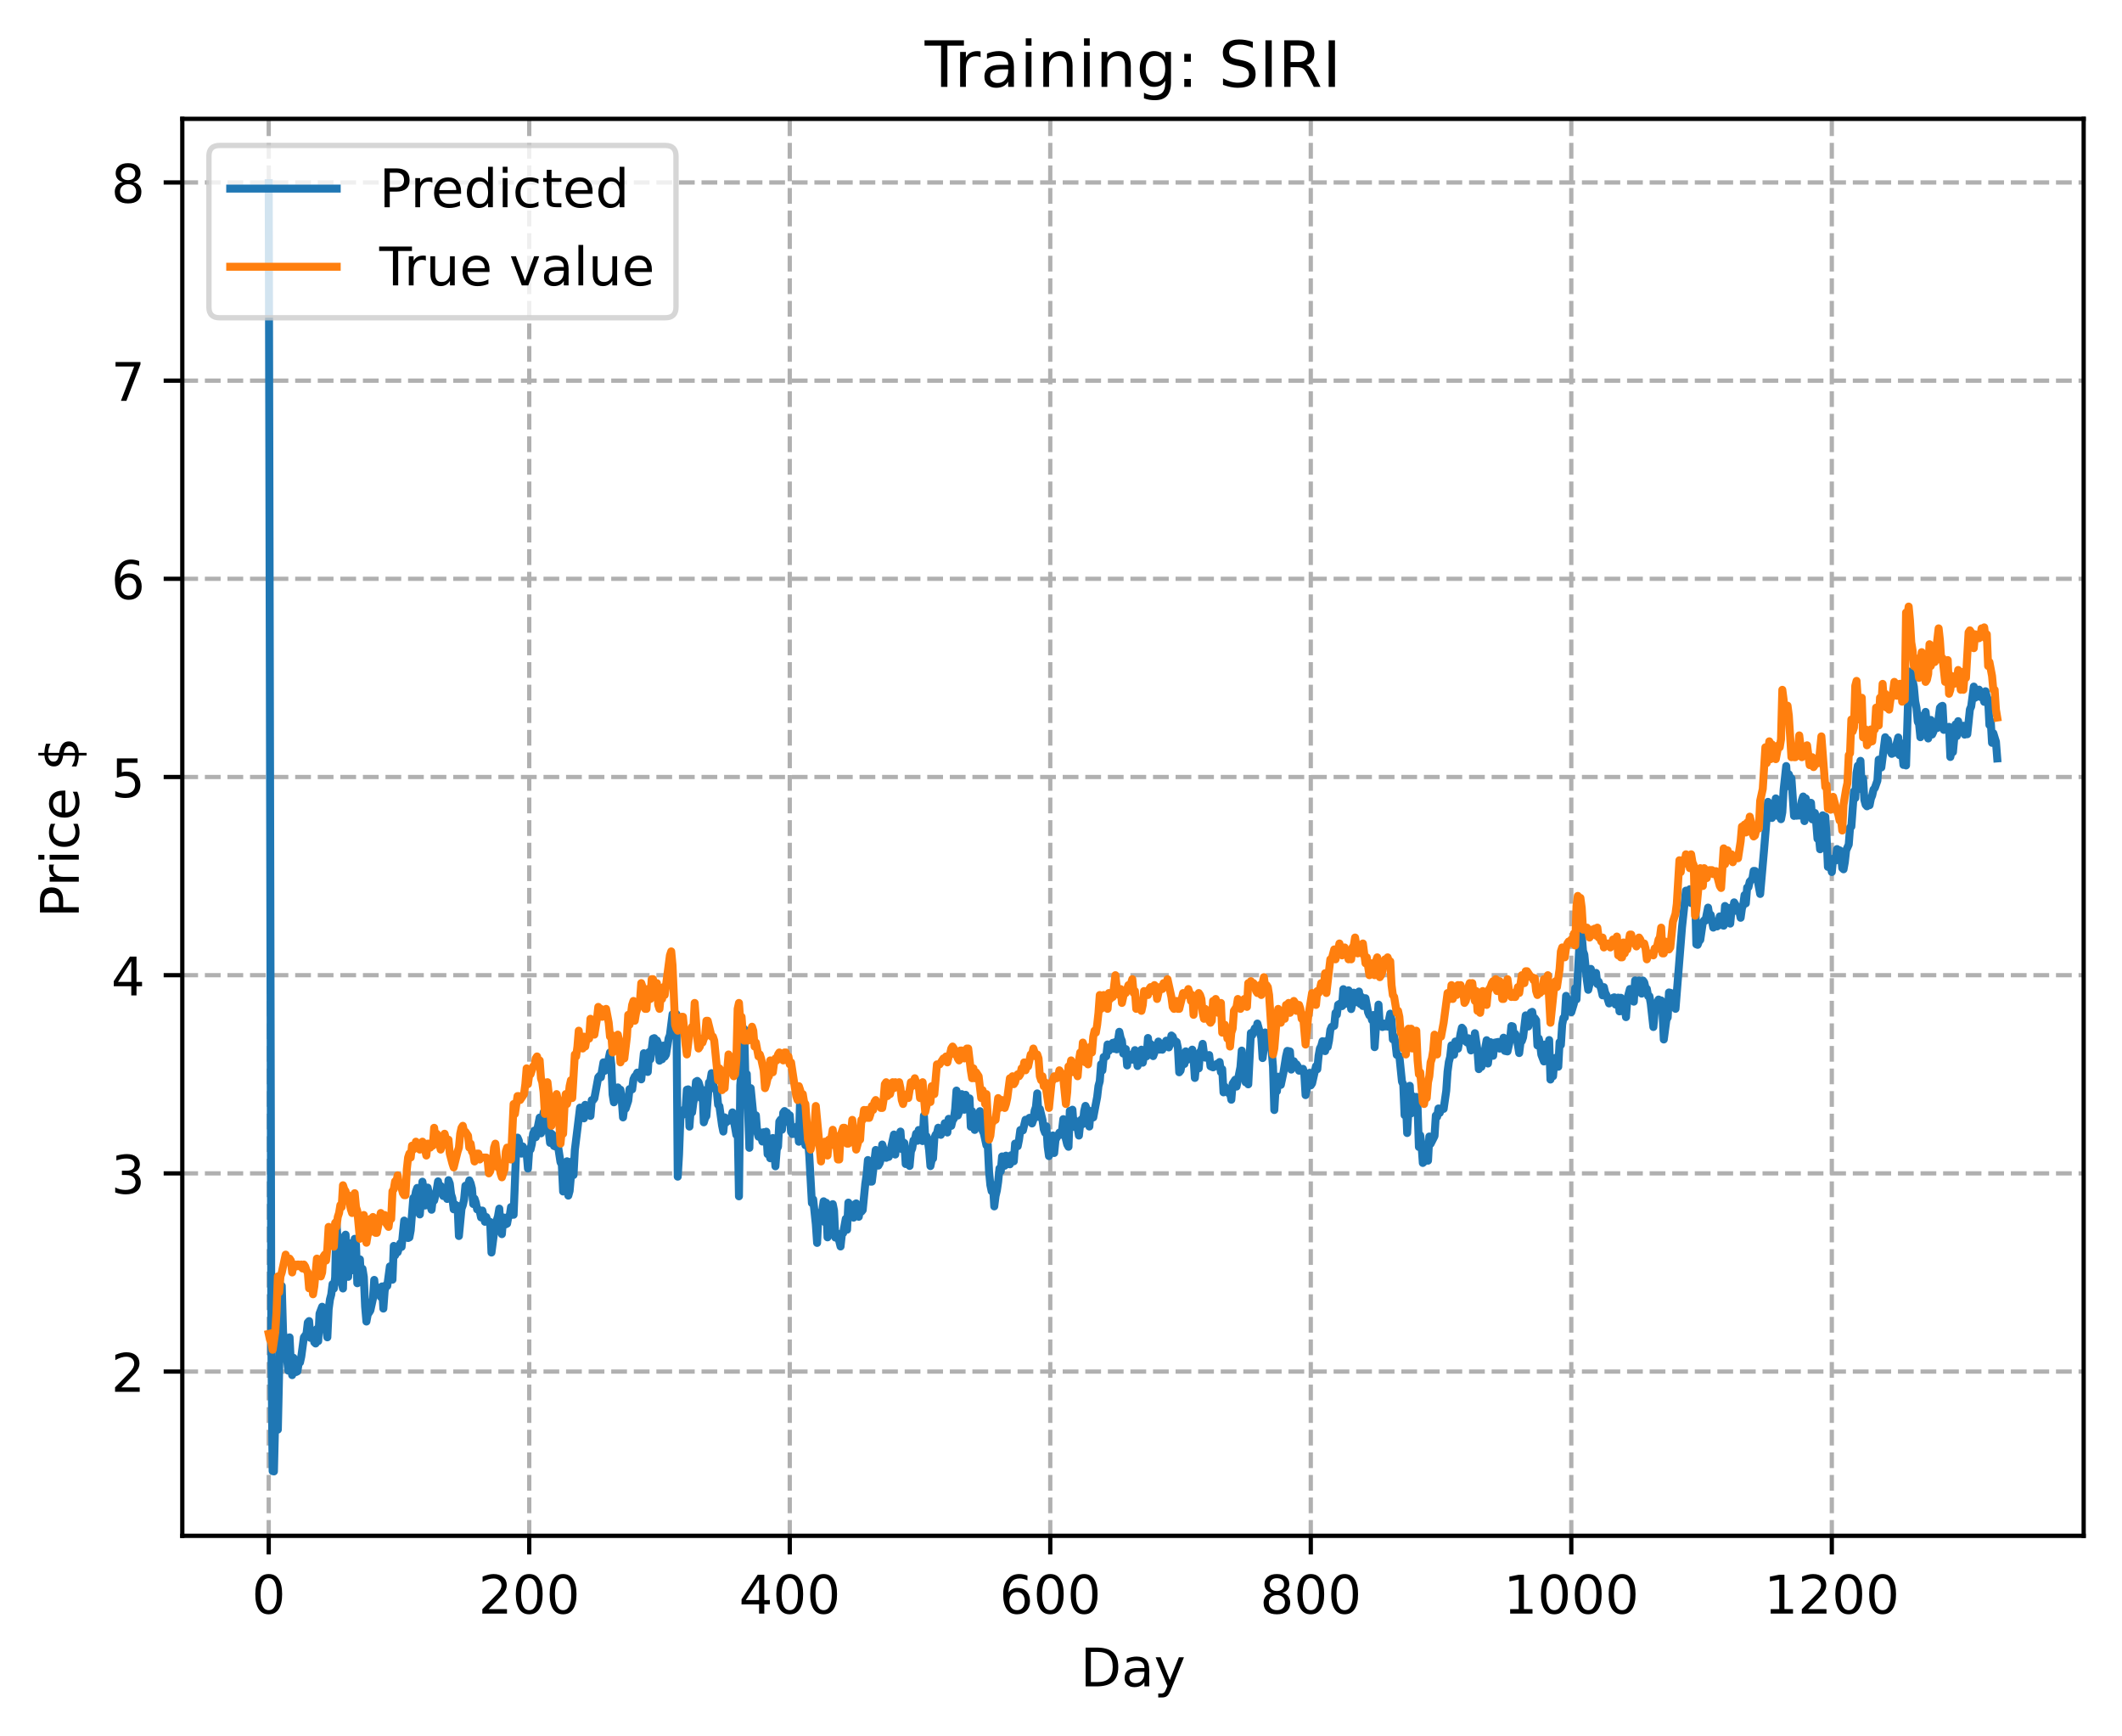 <?xml version="1.0" encoding="utf-8" standalone="no"?>
<!DOCTYPE svg PUBLIC "-//W3C//DTD SVG 1.1//EN"
  "http://www.w3.org/Graphics/SVG/1.1/DTD/svg11.dtd">
<!-- Created with matplotlib (https://matplotlib.org/) -->
<svg height="325.986pt" version="1.1" viewBox="0 0 398.561 325.986" width="398.561pt" xmlns="http://www.w3.org/2000/svg" xmlns:xlink="http://www.w3.org/1999/xlink">
 <defs>
  <style type="text/css">
*{stroke-linecap:butt;stroke-linejoin:round;}
  </style>
 </defs>
 <g id="figure_1">
  <g id="patch_1">
   <path d="M 0 325.986 
L 398.561 325.986 
L 398.561 0 
L 0 0 
z
" style="fill:#ffffff;"/>
  </g>
  <g id="axes_1">
   <g id="patch_2">
    <path d="M 34.241 288.43 
L 391.361 288.43 
L 391.361 22.318 
L 34.241 22.318 
z
" style="fill:#ffffff;"/>
   </g>
   <g id="matplotlib.axis_1">
    <g id="xtick_1">
     <g id="line2d_1">
      <path clip-path="url(#p0fcf5aca98)" d="M 50.473 288.43 
L 50.473 22.318 
" style="fill:none;stroke:#b0b0b0;stroke-dasharray:2.96,1.28;stroke-dashoffset:0;stroke-width:0.8;"/>
     </g>
     <g id="line2d_2">
      <defs>
       <path d="M 0 0 
L 0 3.5 
" id="mcc6dd77c39" style="stroke:#000000;stroke-width:0.8;"/>
      </defs>
      <g>
       <use style="stroke:#000000;stroke-width:0.8;" x="50.473" xlink:href="#mcc6dd77c39" y="288.43"/>
      </g>
     </g>
     <g id="text_1">
      <!-- 0 -->
      <defs>
       <path d="M 31.781 66.406 
Q 24.172 66.406 20.328 58.906 
Q 16.5 51.422 16.5 36.375 
Q 16.5 21.391 20.328 13.891 
Q 24.172 6.391 31.781 6.391 
Q 39.453 6.391 43.281 13.891 
Q 47.125 21.391 47.125 36.375 
Q 47.125 51.422 43.281 58.906 
Q 39.453 66.406 31.781 66.406 
z
M 31.781 74.219 
Q 44.047 74.219 50.516 64.516 
Q 56.984 54.828 56.984 36.375 
Q 56.984 17.969 50.516 8.266 
Q 44.047 -1.422 31.781 -1.422 
Q 19.531 -1.422 13.062 8.266 
Q 6.594 17.969 6.594 36.375 
Q 6.594 54.828 13.062 64.516 
Q 19.531 74.219 31.781 74.219 
z
" id="DejaVuSans-48"/>
      </defs>
      <g transform="translate(47.292 303.029)scale(0.1 -0.1)">
       <use xlink:href="#DejaVuSans-48"/>
      </g>
     </g>
    </g>
    <g id="xtick_2">
     <g id="line2d_3">
      <path clip-path="url(#p0fcf5aca98)" d="M 99.404 288.43 
L 99.404 22.318 
" style="fill:none;stroke:#b0b0b0;stroke-dasharray:2.96,1.28;stroke-dashoffset:0;stroke-width:0.8;"/>
     </g>
     <g id="line2d_4">
      <g>
       <use style="stroke:#000000;stroke-width:0.8;" x="99.404" xlink:href="#mcc6dd77c39" y="288.43"/>
      </g>
     </g>
     <g id="text_2">
      <!-- 200 -->
      <defs>
       <path d="M 19.188 8.297 
L 53.609 8.297 
L 53.609 0 
L 7.328 0 
L 7.328 8.297 
Q 12.938 14.109 22.625 23.891 
Q 32.328 33.688 34.812 36.531 
Q 39.547 41.844 41.422 45.531 
Q 43.312 49.219 43.312 52.781 
Q 43.312 58.594 39.234 62.25 
Q 35.156 65.922 28.609 65.922 
Q 23.969 65.922 18.812 64.312 
Q 13.672 62.703 7.812 59.422 
L 7.812 69.391 
Q 13.766 71.781 18.938 73 
Q 24.125 74.219 28.422 74.219 
Q 39.75 74.219 46.484 68.547 
Q 53.219 62.891 53.219 53.422 
Q 53.219 48.922 51.531 44.891 
Q 49.859 40.875 45.406 35.406 
Q 44.188 33.984 37.641 27.219 
Q 31.109 20.453 19.188 8.297 
z
" id="DejaVuSans-50"/>
      </defs>
      <g transform="translate(89.86 303.029)scale(0.1 -0.1)">
       <use xlink:href="#DejaVuSans-50"/>
       <use x="63.623" xlink:href="#DejaVuSans-48"/>
       <use x="127.246" xlink:href="#DejaVuSans-48"/>
      </g>
     </g>
    </g>
    <g id="xtick_3">
     <g id="line2d_5">
      <path clip-path="url(#p0fcf5aca98)" d="M 148.335 288.43 
L 148.335 22.318 
" style="fill:none;stroke:#b0b0b0;stroke-dasharray:2.96,1.28;stroke-dashoffset:0;stroke-width:0.8;"/>
     </g>
     <g id="line2d_6">
      <g>
       <use style="stroke:#000000;stroke-width:0.8;" x="148.335" xlink:href="#mcc6dd77c39" y="288.43"/>
      </g>
     </g>
     <g id="text_3">
      <!-- 400 -->
      <defs>
       <path d="M 37.797 64.312 
L 12.891 25.391 
L 37.797 25.391 
z
M 35.203 72.906 
L 47.609 72.906 
L 47.609 25.391 
L 58.016 25.391 
L 58.016 17.188 
L 47.609 17.188 
L 47.609 0 
L 37.797 0 
L 37.797 17.188 
L 4.891 17.188 
L 4.891 26.703 
z
" id="DejaVuSans-52"/>
      </defs>
      <g transform="translate(138.791 303.029)scale(0.1 -0.1)">
       <use xlink:href="#DejaVuSans-52"/>
       <use x="63.623" xlink:href="#DejaVuSans-48"/>
       <use x="127.246" xlink:href="#DejaVuSans-48"/>
      </g>
     </g>
    </g>
    <g id="xtick_4">
     <g id="line2d_7">
      <path clip-path="url(#p0fcf5aca98)" d="M 197.265 288.43 
L 197.265 22.318 
" style="fill:none;stroke:#b0b0b0;stroke-dasharray:2.96,1.28;stroke-dashoffset:0;stroke-width:0.8;"/>
     </g>
     <g id="line2d_8">
      <g>
       <use style="stroke:#000000;stroke-width:0.8;" x="197.265" xlink:href="#mcc6dd77c39" y="288.43"/>
      </g>
     </g>
     <g id="text_4">
      <!-- 600 -->
      <defs>
       <path d="M 33.016 40.375 
Q 26.375 40.375 22.484 35.828 
Q 18.609 31.297 18.609 23.391 
Q 18.609 15.531 22.484 10.953 
Q 26.375 6.391 33.016 6.391 
Q 39.656 6.391 43.531 10.953 
Q 47.406 15.531 47.406 23.391 
Q 47.406 31.297 43.531 35.828 
Q 39.656 40.375 33.016 40.375 
z
M 52.594 71.297 
L 52.594 62.312 
Q 48.875 64.062 45.094 64.984 
Q 41.312 65.922 37.594 65.922 
Q 27.828 65.922 22.672 59.328 
Q 17.531 52.734 16.797 39.406 
Q 19.672 43.656 24.016 45.922 
Q 28.375 48.188 33.594 48.188 
Q 44.578 48.188 50.953 41.516 
Q 57.328 34.859 57.328 23.391 
Q 57.328 12.156 50.688 5.359 
Q 44.047 -1.422 33.016 -1.422 
Q 20.359 -1.422 13.672 8.266 
Q 6.984 17.969 6.984 36.375 
Q 6.984 53.656 15.188 63.938 
Q 23.391 74.219 37.203 74.219 
Q 40.922 74.219 44.703 73.484 
Q 48.484 72.75 52.594 71.297 
z
" id="DejaVuSans-54"/>
      </defs>
      <g transform="translate(187.721 303.029)scale(0.1 -0.1)">
       <use xlink:href="#DejaVuSans-54"/>
       <use x="63.623" xlink:href="#DejaVuSans-48"/>
       <use x="127.246" xlink:href="#DejaVuSans-48"/>
      </g>
     </g>
    </g>
    <g id="xtick_5">
     <g id="line2d_9">
      <path clip-path="url(#p0fcf5aca98)" d="M 246.196 288.43 
L 246.196 22.318 
" style="fill:none;stroke:#b0b0b0;stroke-dasharray:2.96,1.28;stroke-dashoffset:0;stroke-width:0.8;"/>
     </g>
     <g id="line2d_10">
      <g>
       <use style="stroke:#000000;stroke-width:0.8;" x="246.196" xlink:href="#mcc6dd77c39" y="288.43"/>
      </g>
     </g>
     <g id="text_5">
      <!-- 800 -->
      <defs>
       <path d="M 31.781 34.625 
Q 24.75 34.625 20.719 30.859 
Q 16.703 27.094 16.703 20.516 
Q 16.703 13.922 20.719 10.156 
Q 24.75 6.391 31.781 6.391 
Q 38.812 6.391 42.859 10.172 
Q 46.922 13.969 46.922 20.516 
Q 46.922 27.094 42.891 30.859 
Q 38.875 34.625 31.781 34.625 
z
M 21.922 38.812 
Q 15.578 40.375 12.031 44.719 
Q 8.5 49.078 8.5 55.328 
Q 8.5 64.062 14.719 69.141 
Q 20.953 74.219 31.781 74.219 
Q 42.672 74.219 48.875 69.141 
Q 55.078 64.062 55.078 55.328 
Q 55.078 49.078 51.531 44.719 
Q 48 40.375 41.703 38.812 
Q 48.828 37.156 52.797 32.312 
Q 56.781 27.484 56.781 20.516 
Q 56.781 9.906 50.312 4.234 
Q 43.844 -1.422 31.781 -1.422 
Q 19.734 -1.422 13.25 4.234 
Q 6.781 9.906 6.781 20.516 
Q 6.781 27.484 10.781 32.312 
Q 14.797 37.156 21.922 38.812 
z
M 18.312 54.391 
Q 18.312 48.734 21.844 45.562 
Q 25.391 42.391 31.781 42.391 
Q 38.141 42.391 41.719 45.562 
Q 45.312 48.734 45.312 54.391 
Q 45.312 60.062 41.719 63.234 
Q 38.141 66.406 31.781 66.406 
Q 25.391 66.406 21.844 63.234 
Q 18.312 60.062 18.312 54.391 
z
" id="DejaVuSans-56"/>
      </defs>
      <g transform="translate(236.652 303.029)scale(0.1 -0.1)">
       <use xlink:href="#DejaVuSans-56"/>
       <use x="63.623" xlink:href="#DejaVuSans-48"/>
       <use x="127.246" xlink:href="#DejaVuSans-48"/>
      </g>
     </g>
    </g>
    <g id="xtick_6">
     <g id="line2d_11">
      <path clip-path="url(#p0fcf5aca98)" d="M 295.126 288.43 
L 295.126 22.318 
" style="fill:none;stroke:#b0b0b0;stroke-dasharray:2.96,1.28;stroke-dashoffset:0;stroke-width:0.8;"/>
     </g>
     <g id="line2d_12">
      <g>
       <use style="stroke:#000000;stroke-width:0.8;" x="295.126" xlink:href="#mcc6dd77c39" y="288.43"/>
      </g>
     </g>
     <g id="text_6">
      <!-- 1000 -->
      <defs>
       <path d="M 12.406 8.297 
L 28.516 8.297 
L 28.516 63.922 
L 10.984 60.406 
L 10.984 69.391 
L 28.422 72.906 
L 38.281 72.906 
L 38.281 8.297 
L 54.391 8.297 
L 54.391 0 
L 12.406 0 
z
" id="DejaVuSans-49"/>
      </defs>
      <g transform="translate(282.401 303.029)scale(0.1 -0.1)">
       <use xlink:href="#DejaVuSans-49"/>
       <use x="63.623" xlink:href="#DejaVuSans-48"/>
       <use x="127.246" xlink:href="#DejaVuSans-48"/>
       <use x="190.869" xlink:href="#DejaVuSans-48"/>
      </g>
     </g>
    </g>
    <g id="xtick_7">
     <g id="line2d_13">
      <path clip-path="url(#p0fcf5aca98)" d="M 344.057 288.43 
L 344.057 22.318 
" style="fill:none;stroke:#b0b0b0;stroke-dasharray:2.96,1.28;stroke-dashoffset:0;stroke-width:0.8;"/>
     </g>
     <g id="line2d_14">
      <g>
       <use style="stroke:#000000;stroke-width:0.8;" x="344.057" xlink:href="#mcc6dd77c39" y="288.43"/>
      </g>
     </g>
     <g id="text_7">
      <!-- 1200 -->
      <g transform="translate(331.332 303.029)scale(0.1 -0.1)">
       <use xlink:href="#DejaVuSans-49"/>
       <use x="63.623" xlink:href="#DejaVuSans-50"/>
       <use x="127.246" xlink:href="#DejaVuSans-48"/>
       <use x="190.869" xlink:href="#DejaVuSans-48"/>
      </g>
     </g>
    </g>
    <g id="text_8">
     <!-- Day -->
     <defs>
      <path d="M 19.672 64.797 
L 19.672 8.109 
L 31.594 8.109 
Q 46.688 8.109 53.688 14.938 
Q 60.688 21.781 60.688 36.531 
Q 60.688 51.172 53.688 57.984 
Q 46.688 64.797 31.594 64.797 
z
M 9.812 72.906 
L 30.078 72.906 
Q 51.266 72.906 61.172 64.094 
Q 71.094 55.281 71.094 36.531 
Q 71.094 17.672 61.125 8.828 
Q 51.172 0 30.078 0 
L 9.812 0 
z
" id="DejaVuSans-68"/>
      <path d="M 34.281 27.484 
Q 23.391 27.484 19.188 25 
Q 14.984 22.516 14.984 16.5 
Q 14.984 11.719 18.141 8.906 
Q 21.297 6.109 26.703 6.109 
Q 34.188 6.109 38.703 11.406 
Q 43.219 16.703 43.219 25.484 
L 43.219 27.484 
z
M 52.203 31.203 
L 52.203 0 
L 43.219 0 
L 43.219 8.297 
Q 40.141 3.328 35.547 0.953 
Q 30.953 -1.422 24.312 -1.422 
Q 15.922 -1.422 10.953 3.297 
Q 6 8.016 6 15.922 
Q 6 25.141 12.172 29.828 
Q 18.359 34.516 30.609 34.516 
L 43.219 34.516 
L 43.219 35.406 
Q 43.219 41.609 39.141 45 
Q 35.062 48.391 27.688 48.391 
Q 23 48.391 18.547 47.266 
Q 14.109 46.141 10.016 43.891 
L 10.016 52.203 
Q 14.938 54.109 19.578 55.047 
Q 24.219 56 28.609 56 
Q 40.484 56 46.344 49.844 
Q 52.203 43.703 52.203 31.203 
z
" id="DejaVuSans-97"/>
      <path d="M 32.172 -5.078 
Q 28.375 -14.844 24.75 -17.812 
Q 21.141 -20.797 15.094 -20.797 
L 7.906 -20.797 
L 7.906 -13.281 
L 13.188 -13.281 
Q 16.891 -13.281 18.938 -11.516 
Q 21 -9.766 23.484 -3.219 
L 25.094 0.875 
L 2.984 54.688 
L 12.5 54.688 
L 29.594 11.922 
L 46.688 54.688 
L 56.203 54.688 
z
" id="DejaVuSans-121"/>
     </defs>
     <g transform="translate(202.927 316.707)scale(0.1 -0.1)">
      <use xlink:href="#DejaVuSans-68"/>
      <use x="77.002" xlink:href="#DejaVuSans-97"/>
      <use x="138.281" xlink:href="#DejaVuSans-121"/>
     </g>
    </g>
   </g>
   <g id="matplotlib.axis_2">
    <g id="ytick_1">
     <g id="line2d_15">
      <path clip-path="url(#p0fcf5aca98)" d="M 34.241 257.58 
L 391.361 257.58 
" style="fill:none;stroke:#b0b0b0;stroke-dasharray:2.96,1.28;stroke-dashoffset:0;stroke-width:0.8;"/>
     </g>
     <g id="line2d_16">
      <defs>
       <path d="M 0 0 
L -3.5 0 
" id="m3ee4fa66cd" style="stroke:#000000;stroke-width:0.8;"/>
      </defs>
      <g>
       <use style="stroke:#000000;stroke-width:0.8;" x="34.241" xlink:href="#m3ee4fa66cd" y="257.58"/>
      </g>
     </g>
     <g id="text_9">
      <!-- 2 -->
      <g transform="translate(20.878 261.379)scale(0.1 -0.1)">
       <use xlink:href="#DejaVuSans-50"/>
      </g>
     </g>
    </g>
    <g id="ytick_2">
     <g id="line2d_17">
      <path clip-path="url(#p0fcf5aca98)" d="M 34.241 220.361 
L 391.361 220.361 
" style="fill:none;stroke:#b0b0b0;stroke-dasharray:2.96,1.28;stroke-dashoffset:0;stroke-width:0.8;"/>
     </g>
     <g id="line2d_18">
      <g>
       <use style="stroke:#000000;stroke-width:0.8;" x="34.241" xlink:href="#m3ee4fa66cd" y="220.361"/>
      </g>
     </g>
     <g id="text_10">
      <!-- 3 -->
      <defs>
       <path d="M 40.578 39.312 
Q 47.656 37.797 51.625 33 
Q 55.609 28.219 55.609 21.188 
Q 55.609 10.406 48.188 4.484 
Q 40.766 -1.422 27.094 -1.422 
Q 22.516 -1.422 17.656 -0.516 
Q 12.797 0.391 7.625 2.203 
L 7.625 11.719 
Q 11.719 9.328 16.594 8.109 
Q 21.484 6.891 26.812 6.891 
Q 36.078 6.891 40.938 10.547 
Q 45.797 14.203 45.797 21.188 
Q 45.797 27.641 41.281 31.266 
Q 36.766 34.906 28.719 34.906 
L 20.219 34.906 
L 20.219 43.016 
L 29.109 43.016 
Q 36.375 43.016 40.234 45.922 
Q 44.094 48.828 44.094 54.297 
Q 44.094 59.906 40.109 62.906 
Q 36.141 65.922 28.719 65.922 
Q 24.656 65.922 20.016 65.031 
Q 15.375 64.156 9.812 62.312 
L 9.812 71.094 
Q 15.438 72.656 20.344 73.438 
Q 25.25 74.219 29.594 74.219 
Q 40.828 74.219 47.359 69.109 
Q 53.906 64.016 53.906 55.328 
Q 53.906 49.266 50.438 45.094 
Q 46.969 40.922 40.578 39.312 
z
" id="DejaVuSans-51"/>
      </defs>
      <g transform="translate(20.878 224.16)scale(0.1 -0.1)">
       <use xlink:href="#DejaVuSans-51"/>
      </g>
     </g>
    </g>
    <g id="ytick_3">
     <g id="line2d_19">
      <path clip-path="url(#p0fcf5aca98)" d="M 34.241 183.142 
L 391.361 183.142 
" style="fill:none;stroke:#b0b0b0;stroke-dasharray:2.96,1.28;stroke-dashoffset:0;stroke-width:0.8;"/>
     </g>
     <g id="line2d_20">
      <g>
       <use style="stroke:#000000;stroke-width:0.8;" x="34.241" xlink:href="#m3ee4fa66cd" y="183.142"/>
      </g>
     </g>
     <g id="text_11">
      <!-- 4 -->
      <g transform="translate(20.878 186.941)scale(0.1 -0.1)">
       <use xlink:href="#DejaVuSans-52"/>
      </g>
     </g>
    </g>
    <g id="ytick_4">
     <g id="line2d_21">
      <path clip-path="url(#p0fcf5aca98)" d="M 34.241 145.923 
L 391.361 145.923 
" style="fill:none;stroke:#b0b0b0;stroke-dasharray:2.96,1.28;stroke-dashoffset:0;stroke-width:0.8;"/>
     </g>
     <g id="line2d_22">
      <g>
       <use style="stroke:#000000;stroke-width:0.8;" x="34.241" xlink:href="#m3ee4fa66cd" y="145.923"/>
      </g>
     </g>
     <g id="text_12">
      <!-- 5 -->
      <defs>
       <path d="M 10.797 72.906 
L 49.516 72.906 
L 49.516 64.594 
L 19.828 64.594 
L 19.828 46.734 
Q 21.969 47.469 24.109 47.828 
Q 26.266 48.188 28.422 48.188 
Q 40.625 48.188 47.75 41.5 
Q 54.891 34.812 54.891 23.391 
Q 54.891 11.625 47.562 5.094 
Q 40.234 -1.422 26.906 -1.422 
Q 22.312 -1.422 17.547 -0.641 
Q 12.797 0.141 7.719 1.703 
L 7.719 11.625 
Q 12.109 9.234 16.797 8.062 
Q 21.484 6.891 26.703 6.891 
Q 35.156 6.891 40.078 11.328 
Q 45.016 15.766 45.016 23.391 
Q 45.016 31 40.078 35.438 
Q 35.156 39.891 26.703 39.891 
Q 22.75 39.891 18.812 39.016 
Q 14.891 38.141 10.797 36.281 
z
" id="DejaVuSans-53"/>
      </defs>
      <g transform="translate(20.878 149.722)scale(0.1 -0.1)">
       <use xlink:href="#DejaVuSans-53"/>
      </g>
     </g>
    </g>
    <g id="ytick_5">
     <g id="line2d_23">
      <path clip-path="url(#p0fcf5aca98)" d="M 34.241 108.704 
L 391.361 108.704 
" style="fill:none;stroke:#b0b0b0;stroke-dasharray:2.96,1.28;stroke-dashoffset:0;stroke-width:0.8;"/>
     </g>
     <g id="line2d_24">
      <g>
       <use style="stroke:#000000;stroke-width:0.8;" x="34.241" xlink:href="#m3ee4fa66cd" y="108.704"/>
      </g>
     </g>
     <g id="text_13">
      <!-- 6 -->
      <g transform="translate(20.878 112.503)scale(0.1 -0.1)">
       <use xlink:href="#DejaVuSans-54"/>
      </g>
     </g>
    </g>
    <g id="ytick_6">
     <g id="line2d_25">
      <path clip-path="url(#p0fcf5aca98)" d="M 34.241 71.485 
L 391.361 71.485 
" style="fill:none;stroke:#b0b0b0;stroke-dasharray:2.96,1.28;stroke-dashoffset:0;stroke-width:0.8;"/>
     </g>
     <g id="line2d_26">
      <g>
       <use style="stroke:#000000;stroke-width:0.8;" x="34.241" xlink:href="#m3ee4fa66cd" y="71.485"/>
      </g>
     </g>
     <g id="text_14">
      <!-- 7 -->
      <defs>
       <path d="M 8.203 72.906 
L 55.078 72.906 
L 55.078 68.703 
L 28.609 0 
L 18.312 0 
L 43.219 64.594 
L 8.203 64.594 
z
" id="DejaVuSans-55"/>
      </defs>
      <g transform="translate(20.878 75.284)scale(0.1 -0.1)">
       <use xlink:href="#DejaVuSans-55"/>
      </g>
     </g>
    </g>
    <g id="ytick_7">
     <g id="line2d_27">
      <path clip-path="url(#p0fcf5aca98)" d="M 34.241 34.266 
L 391.361 34.266 
" style="fill:none;stroke:#b0b0b0;stroke-dasharray:2.96,1.28;stroke-dashoffset:0;stroke-width:0.8;"/>
     </g>
     <g id="line2d_28">
      <g>
       <use style="stroke:#000000;stroke-width:0.8;" x="34.241" xlink:href="#m3ee4fa66cd" y="34.266"/>
      </g>
     </g>
     <g id="text_15">
      <!-- 8 -->
      <g transform="translate(20.878 38.065)scale(0.1 -0.1)">
       <use xlink:href="#DejaVuSans-56"/>
      </g>
     </g>
    </g>
    <g id="text_16">
     <!-- Price $ -->
     <defs>
      <path d="M 19.672 64.797 
L 19.672 37.406 
L 32.078 37.406 
Q 38.969 37.406 42.719 40.969 
Q 46.484 44.531 46.484 51.125 
Q 46.484 57.672 42.719 61.234 
Q 38.969 64.797 32.078 64.797 
z
M 9.812 72.906 
L 32.078 72.906 
Q 44.344 72.906 50.609 67.359 
Q 56.891 61.812 56.891 51.125 
Q 56.891 40.328 50.609 34.812 
Q 44.344 29.297 32.078 29.297 
L 19.672 29.297 
L 19.672 0 
L 9.812 0 
z
" id="DejaVuSans-80"/>
      <path d="M 41.109 46.297 
Q 39.594 47.172 37.812 47.578 
Q 36.031 48 33.891 48 
Q 26.266 48 22.188 43.047 
Q 18.109 38.094 18.109 28.812 
L 18.109 0 
L 9.078 0 
L 9.078 54.688 
L 18.109 54.688 
L 18.109 46.188 
Q 20.953 51.172 25.484 53.578 
Q 30.031 56 36.531 56 
Q 37.453 56 38.578 55.875 
Q 39.703 55.766 41.062 55.516 
z
" id="DejaVuSans-114"/>
      <path d="M 9.422 54.688 
L 18.406 54.688 
L 18.406 0 
L 9.422 0 
z
M 9.422 75.984 
L 18.406 75.984 
L 18.406 64.594 
L 9.422 64.594 
z
" id="DejaVuSans-105"/>
      <path d="M 48.781 52.594 
L 48.781 44.188 
Q 44.969 46.297 41.141 47.344 
Q 37.312 48.391 33.406 48.391 
Q 24.656 48.391 19.812 42.844 
Q 14.984 37.312 14.984 27.297 
Q 14.984 17.281 19.812 11.734 
Q 24.656 6.203 33.406 6.203 
Q 37.312 6.203 41.141 7.25 
Q 44.969 8.297 48.781 10.406 
L 48.781 2.094 
Q 45.016 0.344 40.984 -0.531 
Q 36.969 -1.422 32.422 -1.422 
Q 20.062 -1.422 12.781 6.344 
Q 5.516 14.109 5.516 27.297 
Q 5.516 40.672 12.859 48.328 
Q 20.219 56 33.016 56 
Q 37.156 56 41.109 55.141 
Q 45.062 54.297 48.781 52.594 
z
" id="DejaVuSans-99"/>
      <path d="M 56.203 29.594 
L 56.203 25.203 
L 14.891 25.203 
Q 15.484 15.922 20.484 11.062 
Q 25.484 6.203 34.422 6.203 
Q 39.594 6.203 44.453 7.469 
Q 49.312 8.734 54.109 11.281 
L 54.109 2.781 
Q 49.266 0.734 44.188 -0.344 
Q 39.109 -1.422 33.891 -1.422 
Q 20.797 -1.422 13.156 6.188 
Q 5.516 13.812 5.516 26.812 
Q 5.516 40.234 12.766 48.109 
Q 20.016 56 32.328 56 
Q 43.359 56 49.781 48.891 
Q 56.203 41.797 56.203 29.594 
z
M 47.219 32.234 
Q 47.125 39.594 43.094 43.984 
Q 39.062 48.391 32.422 48.391 
Q 24.906 48.391 20.391 44.141 
Q 15.875 39.891 15.188 32.172 
z
" id="DejaVuSans-101"/>
      <path id="DejaVuSans-32"/>
      <path d="M 33.797 -14.703 
L 28.906 -14.703 
L 28.859 0 
Q 23.734 0.094 18.609 1.188 
Q 13.484 2.297 8.297 4.5 
L 8.297 13.281 
Q 13.281 10.156 18.375 8.562 
Q 23.484 6.984 28.906 6.938 
L 28.906 29.203 
Q 18.109 30.953 13.203 35.156 
Q 8.297 39.359 8.297 46.688 
Q 8.297 54.641 13.625 59.219 
Q 18.953 63.812 28.906 64.5 
L 28.906 75.984 
L 33.797 75.984 
L 33.797 64.656 
Q 38.328 64.453 42.578 63.688 
Q 46.828 62.938 50.875 61.625 
L 50.875 53.078 
Q 46.828 55.125 42.547 56.25 
Q 38.281 57.375 33.797 57.562 
L 33.797 36.719 
Q 44.875 35.016 50.094 30.609 
Q 55.328 26.219 55.328 18.609 
Q 55.328 10.359 49.781 5.594 
Q 44.234 0.828 33.797 0.094 
z
M 28.906 37.594 
L 28.906 57.625 
Q 23.25 56.984 20.266 54.391 
Q 17.281 51.812 17.281 47.516 
Q 17.281 43.312 20.031 40.969 
Q 22.797 38.625 28.906 37.594 
z
M 33.797 28.219 
L 33.797 7.078 
Q 39.984 7.906 43.141 10.594 
Q 46.297 13.281 46.297 17.672 
Q 46.297 21.969 43.281 24.5 
Q 40.281 27.047 33.797 28.219 
z
" id="DejaVuSans-36"/>
     </defs>
     <g transform="translate(14.798 172.342)rotate(-90)scale(0.1 -0.1)">
      <use xlink:href="#DejaVuSans-80"/>
      <use x="58.553" xlink:href="#DejaVuSans-114"/>
      <use x="99.666" xlink:href="#DejaVuSans-105"/>
      <use x="127.449" xlink:href="#DejaVuSans-99"/>
      <use x="182.43" xlink:href="#DejaVuSans-101"/>
      <use x="243.953" xlink:href="#DejaVuSans-32"/>
      <use x="275.74" xlink:href="#DejaVuSans-36"/>
     </g>
    </g>
   </g>
   <g id="line2d_29">
    <path clip-path="url(#p0fcf5aca98)" d="M 50.473 34.414 
L 50.963 251.946 
L 51.207 276.278 
L 51.452 276.334 
L 51.697 266.131 
L 51.941 264.097 
L 52.186 268.49 
L 52.675 246.518 
L 52.92 241.494 
L 53.165 250.171 
L 53.409 252.189 
L 53.654 252.846 
L 54.143 257.404 
L 54.388 251.16 
L 54.632 256.193 
L 54.877 258.25 
L 55.122 254.994 
L 55.366 255.911 
L 55.611 257.671 
L 55.856 257.539 
L 56.1 255.985 
L 56.345 255.872 
L 56.59 254.757 
L 57.079 251.146 
L 57.568 250.482 
L 57.813 248.37 
L 58.058 248.101 
L 58.302 251.25 
L 58.547 250.553 
L 58.792 250.227 
L 59.036 252.082 
L 59.281 252.31 
L 59.526 249.58 
L 59.77 251.872 
L 60.015 246.699 
L 60.504 245.407 
L 60.749 247.074 
L 60.993 247.853 
L 61.483 251.15 
L 61.727 245.879 
L 61.972 244.042 
L 62.217 243.114 
L 62.461 241.153 
L 62.706 241.998 
L 62.951 239.868 
L 63.195 229.447 
L 63.685 237.447 
L 64.174 240.726 
L 64.419 241.979 
L 64.663 232.247 
L 64.908 231.872 
L 65.397 239.795 
L 65.642 233.468 
L 65.886 236.522 
L 66.131 237.231 
L 66.376 238.569 
L 66.62 232.651 
L 66.865 233.761 
L 67.11 240.995 
L 67.354 236.953 
L 67.599 236.51 
L 67.844 240.833 
L 68.088 238.277 
L 68.333 239.823 
L 68.578 245.375 
L 68.822 248.186 
L 69.067 246.877 
L 69.556 246.121 
L 70.046 243.902 
L 70.29 240.368 
L 70.535 242.985 
L 70.78 241.729 
L 71.024 242.356 
L 71.269 242.367 
L 71.514 243.564 
L 71.758 241.593 
L 72.003 245.754 
L 72.247 242.432 
L 72.492 241.348 
L 72.737 241.501 
L 73.226 237.826 
L 73.471 238.442 
L 73.715 240.329 
L 73.96 233.983 
L 74.205 235.77 
L 74.449 235.207 
L 74.694 235.175 
L 75.183 233.496 
L 75.428 234.173 
L 75.917 229.228 
L 76.162 229.922 
L 76.407 232.171 
L 76.651 232.5 
L 76.896 232.38 
L 77.141 231.061 
L 77.63 224.985 
L 77.874 225.116 
L 78.119 223.771 
L 78.364 223.093 
L 78.608 227.532 
L 78.853 228.074 
L 79.342 221.922 
L 79.587 223.494 
L 79.832 226.401 
L 80.076 223.482 
L 80.321 223.031 
L 80.566 224.196 
L 80.81 226.367 
L 81.055 227.192 
L 81.3 225.104 
L 81.544 225.462 
L 82.034 223.377 
L 82.278 221.857 
L 82.523 223.353 
L 82.768 222.713 
L 83.257 224.616 
L 83.502 224.195 
L 83.746 224.284 
L 83.991 225.166 
L 84.235 221.64 
L 84.48 222.288 
L 84.725 224.27 
L 84.969 225.05 
L 85.214 227.109 
L 85.459 226.176 
L 85.703 226.818 
L 85.948 226.467 
L 86.193 232.126 
L 86.682 226.998 
L 86.927 226.329 
L 87.171 225.239 
L 87.416 222.678 
L 87.661 223.074 
L 87.905 222.533 
L 88.15 221.673 
L 88.395 222.218 
L 88.639 223.193 
L 88.884 226.118 
L 89.129 225.112 
L 89.373 225.853 
L 89.618 227.126 
L 89.862 227.133 
L 90.107 227.489 
L 90.352 228.638 
L 90.596 227.347 
L 91.086 229.457 
L 91.33 228.556 
L 91.575 229.29 
L 92.064 229.479 
L 92.309 235.23 
L 92.798 231.518 
L 93.288 229.21 
L 93.532 228.433 
L 93.777 226.981 
L 94.022 230.881 
L 94.266 231.775 
L 94.511 228.627 
L 94.756 229.801 
L 95 229.93 
L 95.245 229.799 
L 95.49 228.449 
L 95.734 228.347 
L 95.979 226.68 
L 96.223 227.229 
L 96.468 228.136 
L 96.957 215.849 
L 97.202 213.647 
L 97.447 214.213 
L 97.691 215.934 
L 97.936 216.657 
L 98.181 215.3 
L 98.425 215.837 
L 98.67 216.702 
L 98.915 216.567 
L 99.159 219.452 
L 99.404 215.762 
L 99.649 215.874 
L 99.893 214.847 
L 100.138 212.871 
L 100.383 212.317 
L 100.627 213.569 
L 101.361 209.885 
L 101.606 212.844 
L 101.85 212.113 
L 102.095 208.909 
L 102.34 208.444 
L 102.584 211.699 
L 102.829 210.342 
L 103.318 214.635 
L 103.563 212.896 
L 103.808 213.106 
L 104.052 215.217 
L 104.297 215.31 
L 104.542 214.11 
L 104.786 215.105 
L 105.276 218.267 
L 105.52 218.698 
L 105.765 223.767 
L 106.01 223.037 
L 106.254 219.08 
L 106.499 218.091 
L 106.744 224.539 
L 106.988 223.658 
L 107.478 218.064 
L 107.722 220.676 
L 107.967 215.975 
L 108.945 208.007 
L 109.19 209.547 
L 109.435 208.031 
L 109.679 210.029 
L 109.924 207.486 
L 110.169 208.569 
L 110.413 207.707 
L 110.658 208.998 
L 110.903 209.576 
L 111.147 206.599 
L 111.392 206.607 
L 111.637 206.276 
L 112.371 202.318 
L 112.615 202.033 
L 112.86 202.31 
L 113.349 199.502 
L 113.594 201.104 
L 114.083 199.985 
L 114.572 197.646 
L 114.817 199.918 
L 115.062 205.569 
L 115.306 207.018 
L 115.551 206.089 
L 115.796 204.521 
L 116.04 204.219 
L 116.285 205.252 
L 116.53 204.636 
L 116.774 206.547 
L 117.019 209.852 
L 117.264 207.85 
L 117.508 208.21 
L 117.998 206.716 
L 118.242 204.532 
L 118.487 204.655 
L 118.732 204.591 
L 118.976 202.691 
L 119.221 202.171 
L 119.466 201.957 
L 119.71 201.433 
L 120.199 202.1 
L 120.444 202.706 
L 120.933 197.798 
L 121.423 198.849 
L 121.667 201.313 
L 121.912 197.576 
L 122.157 198.947 
L 122.646 195.055 
L 122.891 194.965 
L 123.135 196.358 
L 123.38 195.384 
L 123.625 196.025 
L 123.869 199.2 
L 124.114 196.69 
L 124.359 198.928 
L 124.603 196.364 
L 124.848 198.453 
L 125.093 198.044 
L 125.582 195.001 
L 125.826 194.383 
L 126.316 190.473 
L 126.56 190.413 
L 126.805 193.015 
L 127.05 190.46 
L 127.294 220.978 
L 127.539 216.867 
L 127.784 210.169 
L 128.028 209.105 
L 128.273 209.326 
L 128.518 208.338 
L 128.762 208.53 
L 129.007 204.652 
L 129.252 204.581 
L 129.496 211.579 
L 129.741 208.079 
L 129.986 208.924 
L 130.23 207.059 
L 130.475 206.057 
L 130.72 203.148 
L 130.964 202.994 
L 131.209 203.268 
L 131.453 204.09 
L 131.698 206.251 
L 131.943 204.676 
L 132.187 210.775 
L 132.432 209.971 
L 132.677 209.59 
L 133.166 203.28 
L 133.411 203.01 
L 133.655 201.539 
L 133.9 203.565 
L 134.145 204.372 
L 134.389 204.573 
L 134.634 204.935 
L 134.879 207.48 
L 135.123 207.757 
L 135.613 211.326 
L 135.857 212.512 
L 136.102 209.837 
L 136.347 210.827 
L 136.591 210.533 
L 137.081 210.424 
L 137.325 210.143 
L 137.57 208.904 
L 138.304 213.138 
L 138.548 211.108 
L 138.793 224.671 
L 139.038 203.824 
L 139.282 200.837 
L 139.527 199.401 
L 139.772 193.247 
L 140.016 203.249 
L 140.261 201.699 
L 140.75 215.568 
L 140.995 204.353 
L 141.484 209.301 
L 141.729 210.217 
L 141.974 209.454 
L 142.218 212.578 
L 142.463 213.471 
L 142.708 212.63 
L 143.197 214.385 
L 143.441 212.634 
L 143.686 213.532 
L 143.931 212.53 
L 144.175 216.752 
L 144.42 216.437 
L 144.665 217.523 
L 144.909 216.772 
L 145.154 213.719 
L 145.399 215.733 
L 145.643 219.034 
L 145.888 215.871 
L 146.133 215.343 
L 146.377 210.63 
L 146.622 210.263 
L 146.867 212.169 
L 147.111 208.979 
L 147.356 208.657 
L 147.601 210.265 
L 147.845 208.982 
L 148.09 210.783 
L 148.335 209.441 
L 148.579 212.575 
L 148.824 212.979 
L 149.069 212.559 
L 149.313 211.827 
L 149.558 213.07 
L 149.802 211.462 
L 150.047 214.421 
L 150.292 206.034 
L 150.536 207.54 
L 150.781 211.297 
L 151.026 210.828 
L 151.27 215.081 
L 151.515 213.814 
L 151.76 214.047 
L 152.004 217.058 
L 152.494 225.938 
L 152.738 225.245 
L 153.228 229.9 
L 153.472 233.422 
L 153.717 227.852 
L 153.962 227.759 
L 154.206 228.327 
L 154.451 227.292 
L 154.696 225.605 
L 154.94 229.542 
L 155.185 225.879 
L 155.429 232.375 
L 155.919 227.187 
L 156.163 231.608 
L 156.408 226.14 
L 156.653 227.338 
L 156.897 232.421 
L 157.142 231.543 
L 157.387 232.128 
L 157.876 234.089 
L 158.121 231.784 
L 158.365 231.58 
L 158.855 228.889 
L 159.099 230.946 
L 159.344 225.851 
L 159.589 227.148 
L 159.833 227.175 
L 160.078 226.781 
L 160.323 228.673 
L 160.567 226.156 
L 160.812 225.997 
L 161.057 226.424 
L 161.301 228.514 
L 161.546 226.902 
L 161.79 227.553 
L 162.035 227.254 
L 162.524 222.287 
L 162.769 220.63 
L 163.014 217.854 
L 163.258 218.706 
L 163.503 221.917 
L 163.748 221.914 
L 164.482 215.962 
L 164.971 218.904 
L 165.216 218.474 
L 165.46 217.652 
L 165.705 214.945 
L 166.439 217.443 
L 166.684 216.242 
L 166.928 217.271 
L 167.173 216.43 
L 167.907 213.063 
L 168.151 216.823 
L 168.396 214.654 
L 168.641 214.439 
L 169.13 212.508 
L 169.375 215.798 
L 169.619 214.502 
L 169.864 214.669 
L 170.109 218.609 
L 170.353 217.02 
L 170.598 217.384 
L 170.843 218.967 
L 171.087 216.252 
L 171.332 215.675 
L 171.577 214.16 
L 171.821 214.1 
L 172.066 212.898 
L 172.311 214.246 
L 172.555 212.212 
L 172.8 212.561 
L 173.289 214.296 
L 173.534 209.503 
L 173.778 213.675 
L 174.023 213.388 
L 174.268 214.256 
L 174.512 216.006 
L 174.757 218.989 
L 175.002 217.801 
L 175.246 217.578 
L 175.491 213.735 
L 175.736 213.094 
L 175.98 212.827 
L 176.225 211.782 
L 176.714 213.129 
L 176.959 211.935 
L 177.204 212.48 
L 177.448 210.938 
L 177.693 211.335 
L 177.938 212.687 
L 178.182 210.119 
L 178.427 211.027 
L 178.672 211.438 
L 178.916 210.399 
L 179.161 210.09 
L 179.405 208.268 
L 179.65 204.808 
L 179.895 209.499 
L 180.139 208.85 
L 180.384 206.007 
L 180.629 205.475 
L 181.118 208.407 
L 181.363 205.606 
L 181.607 208.298 
L 181.852 206.317 
L 182.097 206.273 
L 182.341 211.607 
L 182.586 208.678 
L 183.075 212.2 
L 183.32 211.499 
L 183.565 210.26 
L 183.809 210.701 
L 184.054 208.68 
L 184.299 211.035 
L 184.543 212.314 
L 184.788 212.849 
L 185.277 215.092 
L 185.522 214.954 
L 185.766 219.993 
L 186.011 222.553 
L 186.256 223.704 
L 186.5 222.536 
L 186.745 226.561 
L 186.99 224.624 
L 187.234 223.586 
L 187.479 221.946 
L 187.724 219.434 
L 187.968 219.964 
L 188.213 217.181 
L 188.458 217.446 
L 188.702 218.93 
L 188.947 217.036 
L 189.192 218.64 
L 189.436 217.986 
L 189.681 218.659 
L 189.926 216.952 
L 190.415 218.097 
L 190.66 214.766 
L 191.149 215.261 
L 191.393 214.058 
L 191.638 212.225 
L 191.883 212.126 
L 192.127 212.292 
L 192.617 210.288 
L 192.861 210.307 
L 193.106 210.204 
L 193.351 209.928 
L 193.595 210.285 
L 193.84 210.989 
L 194.085 210.303 
L 194.329 208.589 
L 194.574 207.884 
L 194.819 205.339 
L 195.063 209.755 
L 195.308 208.268 
L 195.797 210.286 
L 196.042 212.077 
L 196.287 212.728 
L 196.531 211.516 
L 196.776 215.338 
L 197.021 217.109 
L 197.265 216.126 
L 197.51 216.072 
L 197.754 213.238 
L 197.999 216.537 
L 198.244 214.087 
L 198.978 212.701 
L 199.222 213.129 
L 199.467 212.326 
L 199.712 210.175 
L 199.956 211.29 
L 200.201 213.912 
L 200.446 214.932 
L 200.69 215.369 
L 200.935 208.613 
L 201.18 209.925 
L 201.424 208.402 
L 201.669 211.629 
L 201.914 210.437 
L 202.158 211.396 
L 202.403 211.847 
L 202.648 213.26 
L 202.892 210.963 
L 203.137 210.206 
L 203.381 211.107 
L 203.626 208.702 
L 203.871 207.685 
L 204.115 208.292 
L 204.605 211.564 
L 204.849 208.654 
L 205.339 209.861 
L 206.073 206.013 
L 206.317 203.954 
L 206.562 203.063 
L 206.807 199.861 
L 207.051 201.034 
L 207.296 198.503 
L 207.541 198.535 
L 207.785 198.363 
L 208.03 196.148 
L 208.275 197.351 
L 208.519 196.8 
L 208.764 196.594 
L 209.009 195.839 
L 209.253 196.965 
L 209.498 195.69 
L 209.742 197.075 
L 210.232 193.771 
L 210.476 194.898 
L 210.721 195.488 
L 210.966 197.856 
L 211.21 197.044 
L 211.455 197.015 
L 211.7 200.091 
L 211.944 197.983 
L 212.189 198.596 
L 212.434 198.677 
L 212.678 199.013 
L 213.168 197.214 
L 213.412 197.909 
L 213.657 200.205 
L 213.902 199.469 
L 214.391 197.128 
L 214.636 199.578 
L 214.88 198.291 
L 215.369 198.376 
L 215.614 194.933 
L 215.859 197.566 
L 216.103 196.048 
L 216.593 198.339 
L 216.837 197.688 
L 217.082 196.288 
L 217.327 196.638 
L 217.571 195.603 
L 217.816 197.124 
L 218.061 195.995 
L 218.305 197.138 
L 219.039 195.437 
L 219.284 195.909 
L 219.529 196.709 
L 219.773 196.064 
L 220.018 194.467 
L 220.263 194.676 
L 220.507 195.479 
L 220.752 195.516 
L 220.997 195.681 
L 221.241 196.83 
L 221.486 201.379 
L 221.73 201.067 
L 222.22 198.634 
L 222.464 199.809 
L 222.709 197.443 
L 222.954 199.062 
L 223.443 197.994 
L 223.688 197.852 
L 223.932 197.12 
L 224.177 198.776 
L 224.422 202.441 
L 224.666 199.871 
L 224.911 200.036 
L 225.156 200.645 
L 225.4 197.543 
L 225.645 197.201 
L 225.89 196.035 
L 226.134 197.847 
L 226.379 198.628 
L 226.624 198.497 
L 226.868 198.53 
L 227.113 198.141 
L 227.357 200.246 
L 227.847 200.448 
L 228.091 199.975 
L 228.336 200.249 
L 228.581 199.776 
L 228.825 200.314 
L 229.07 199.448 
L 229.315 201.345 
L 229.559 200.789 
L 229.804 205.15 
L 230.049 204.066 
L 230.293 204.525 
L 230.538 204.713 
L 230.783 205.325 
L 231.027 205.152 
L 231.272 206.53 
L 231.517 203.517 
L 232.006 202.768 
L 232.251 204.063 
L 232.984 200.412 
L 233.229 197.302 
L 233.474 200.599 
L 233.718 200.15 
L 233.963 203.26 
L 234.208 200.654 
L 234.452 203.641 
L 234.942 193.997 
L 235.186 194.416 
L 235.676 193.124 
L 235.92 193.643 
L 236.165 192.22 
L 236.899 194.874 
L 237.144 198.709 
L 237.388 196.837 
L 237.633 193.899 
L 237.878 196.011 
L 238.122 195.679 
L 238.612 194.555 
L 239.101 200.324 
L 239.345 208.465 
L 239.59 204.36 
L 239.835 204.937 
L 240.079 202.204 
L 240.324 202.659 
L 240.569 203.744 
L 241.058 201.44 
L 241.547 198.395 
L 241.792 197.356 
L 242.281 197.463 
L 242.526 200.871 
L 242.771 200.457 
L 243.015 199.299 
L 243.26 200.16 
L 243.505 199.864 
L 243.749 200.237 
L 243.994 201.081 
L 244.483 201.057 
L 244.728 200.73 
L 244.972 201.587 
L 245.217 205.664 
L 245.462 204.459 
L 245.706 201.982 
L 245.951 201.498 
L 246.196 203.834 
L 246.44 203.466 
L 247.174 200.229 
L 247.419 200.805 
L 247.664 198.264 
L 247.908 196.902 
L 248.153 196.461 
L 248.398 195.535 
L 248.642 196.802 
L 248.887 197.402 
L 249.132 195.488 
L 249.376 196.62 
L 249.621 195.421 
L 249.866 193.426 
L 250.11 192.843 
L 250.6 192.656 
L 250.844 190.214 
L 251.089 190.56 
L 251.333 188.684 
L 251.823 188.398 
L 252.067 188.951 
L 252.312 185.767 
L 252.557 188.576 
L 253.046 188.228 
L 253.291 185.98 
L 253.535 186.928 
L 253.78 189.509 
L 254.025 188.406 
L 254.269 186.424 
L 254.759 188.204 
L 255.003 187.72 
L 255.248 186.211 
L 255.493 188.549 
L 255.737 187.221 
L 255.982 188.932 
L 256.227 187.791 
L 256.471 187.468 
L 256.96 190.128 
L 257.205 190.689 
L 257.45 190.659 
L 257.694 191.585 
L 257.939 190.625 
L 258.184 196.659 
L 258.428 193.061 
L 258.673 192.05 
L 258.918 188.668 
L 259.162 192.577 
L 259.652 192.873 
L 259.896 192.219 
L 260.141 192.774 
L 260.386 192.334 
L 260.63 192.798 
L 261.12 190.37 
L 261.364 191.569 
L 261.609 195.195 
L 261.854 194.634 
L 262.098 195.883 
L 262.343 198.116 
L 262.832 198.339 
L 263.321 203.13 
L 263.566 203.655 
L 263.811 209.431 
L 264.055 206.694 
L 264.3 212.785 
L 264.789 203.912 
L 265.034 209.104 
L 265.279 205.825 
L 265.523 208.061 
L 265.768 207.432 
L 266.013 205.998 
L 266.257 208.067 
L 266.502 215.406 
L 266.747 213.2 
L 266.991 214.921 
L 267.236 218.404 
L 267.481 218.175 
L 267.97 215.681 
L 268.215 217.975 
L 268.459 213.438 
L 268.704 214.812 
L 269.438 213.354 
L 269.682 209.493 
L 269.927 209.749 
L 270.172 208.172 
L 270.416 209.012 
L 270.661 208.225 
L 270.906 208.049 
L 271.15 208.249 
L 271.64 204.84 
L 271.884 201.27 
L 272.129 199.43 
L 272.374 198.498 
L 272.618 196.312 
L 273.108 198.077 
L 273.352 195.592 
L 273.842 196.946 
L 274.331 194.108 
L 274.576 193.006 
L 274.82 193.3 
L 275.065 194.992 
L 275.309 195.574 
L 275.554 195.79 
L 275.799 194.985 
L 276.288 197.274 
L 276.533 195.309 
L 276.777 197.058 
L 277.022 194.035 
L 277.511 197.294 
L 277.756 200.786 
L 278.001 198.488 
L 278.245 200.361 
L 278.49 198.501 
L 278.735 198.129 
L 279.224 195.35 
L 279.469 199.735 
L 279.958 195.719 
L 280.447 198.276 
L 280.692 195.82 
L 281.426 195.674 
L 281.67 196.929 
L 281.915 196.74 
L 282.16 196.148 
L 282.404 194.877 
L 282.649 197.357 
L 283.138 197.461 
L 283.628 195.269 
L 283.872 192.691 
L 284.117 192.759 
L 284.362 195.108 
L 284.606 194.161 
L 284.851 194.745 
L 285.34 197.769 
L 285.585 195.773 
L 285.83 195.513 
L 286.074 194.794 
L 286.564 190.685 
L 287.053 192.782 
L 287.542 190.15 
L 287.787 190.026 
L 288.031 191.698 
L 288.276 191.236 
L 288.521 191.617 
L 288.765 196.336 
L 289.01 195.023 
L 289.255 195.999 
L 289.499 198.069 
L 289.989 199.344 
L 290.233 196.154 
L 290.723 198.001 
L 290.967 195.32 
L 291.212 202.741 
L 291.457 201.835 
L 291.701 202.122 
L 291.946 198.909 
L 292.191 198.654 
L 292.435 198.942 
L 292.68 200.339 
L 292.924 195.72 
L 293.169 196.243 
L 293.414 192.412 
L 293.658 191.153 
L 293.903 191.097 
L 294.148 187.023 
L 295.126 190.095 
L 295.616 188.466 
L 295.86 185.58 
L 296.105 187.689 
L 296.594 178.539 
L 296.839 178.576 
L 297.084 175.573 
L 297.328 178.594 
L 297.573 179.277 
L 298.062 184.149 
L 298.307 185.889 
L 298.552 184.834 
L 298.796 181.956 
L 299.041 183.765 
L 299.285 183.257 
L 299.53 184.322 
L 299.775 182.711 
L 300.019 184.807 
L 300.264 184.347 
L 300.753 185.785 
L 300.998 186.931 
L 301.243 185.38 
L 301.487 186.413 
L 301.732 186.891 
L 302.221 188.448 
L 302.466 188.193 
L 302.711 187.657 
L 302.955 187.394 
L 303.2 187.298 
L 303.445 188.662 
L 303.689 187.413 
L 303.934 187.354 
L 304.179 189.938 
L 304.423 187.381 
L 304.668 189.893 
L 304.912 189.037 
L 305.157 189.078 
L 305.402 191.02 
L 305.646 187.6 
L 306.136 185.735 
L 306.38 185.944 
L 306.625 186.679 
L 306.87 188.112 
L 307.114 184.121 
L 307.359 185.498 
L 307.604 185.134 
L 307.848 184.136 
L 308.093 185.836 
L 308.338 186.605 
L 308.582 184.147 
L 308.827 184.488 
L 309.072 185.525 
L 309.316 185.704 
L 309.561 187.068 
L 309.806 187.096 
L 310.05 188.473 
L 310.54 192.874 
L 310.784 190.13 
L 311.029 188.778 
L 311.518 187.714 
L 311.763 189.104 
L 312.007 187.885 
L 312.252 189.809 
L 312.497 195.216 
L 312.986 191.523 
L 313.231 191.073 
L 313.475 186.382 
L 313.72 186.447 
L 313.965 187.413 
L 314.209 186.555 
L 314.454 187.197 
L 314.699 189.461 
L 315.922 174.131 
L 316.656 167.262 
L 317.145 168.889 
L 317.39 166.995 
L 317.634 169.599 
L 317.879 167.691 
L 318.124 168.023 
L 318.368 167.375 
L 318.613 177.344 
L 318.858 177.441 
L 319.102 176.783 
L 319.347 176.517 
L 319.836 173.209 
L 320.081 172.836 
L 320.326 172.899 
L 320.815 170.447 
L 321.06 171.963 
L 321.304 171.79 
L 321.794 174.207 
L 322.038 173.834 
L 322.283 173.829 
L 322.527 173.977 
L 322.772 173.32 
L 323.017 172.093 
L 323.261 173.674 
L 323.751 173.848 
L 323.995 170.144 
L 324.24 172.728 
L 324.729 170.498 
L 324.974 173.457 
L 325.219 170.889 
L 325.463 171.231 
L 325.708 169.465 
L 326.687 171.167 
L 326.931 172.36 
L 327.176 170.592 
L 327.421 169.903 
L 327.665 168.094 
L 327.91 169.656 
L 328.155 166.679 
L 328.399 166.609 
L 328.644 165.567 
L 329.133 165.042 
L 329.378 163.557 
L 329.622 163.568 
L 329.867 164.741 
L 330.112 165.208 
L 330.601 167.885 
L 331.335 159.56 
L 332.069 150.59 
L 332.314 152.198 
L 332.558 150.97 
L 332.803 153.62 
L 333.048 151.429 
L 333.292 151.599 
L 333.537 149.94 
L 334.026 153.287 
L 334.271 152.311 
L 334.515 153.846 
L 334.76 152.546 
L 335.005 148.329 
L 335.494 143.863 
L 335.739 147.646 
L 335.983 145.405 
L 336.228 146.105 
L 336.473 146.177 
L 336.962 153.231 
L 337.207 151.821 
L 337.451 153.193 
L 337.696 152.804 
L 337.941 153.167 
L 338.43 150.331 
L 338.675 149.586 
L 338.919 154.201 
L 339.164 149.935 
L 339.409 151.034 
L 339.653 150.855 
L 339.898 152.021 
L 340.143 150.768 
L 340.387 153.876 
L 340.632 152.882 
L 340.876 152.675 
L 341.121 154.486 
L 341.366 157.519 
L 341.61 156.879 
L 341.855 159.493 
L 342.1 157.128 
L 342.344 153.113 
L 342.589 153.499 
L 342.834 153.362 
L 343.078 157.181 
L 343.323 162.803 
L 343.568 162.093 
L 343.812 162.596 
L 344.057 163.767 
L 344.302 161.271 
L 344.546 161.275 
L 344.791 161.599 
L 345.036 159.457 
L 345.28 160.089 
L 345.525 159.688 
L 345.77 160.142 
L 346.014 163.018 
L 346.259 163.253 
L 346.503 161.901 
L 346.748 159.688 
L 347.237 158.606 
L 347.482 155.403 
L 347.727 155.234 
L 348.216 148.604 
L 348.461 149.883 
L 348.705 145.146 
L 348.95 143.792 
L 349.195 144.251 
L 349.439 142.885 
L 349.684 148.264 
L 349.929 146.195 
L 350.173 150.249 
L 350.418 151.15 
L 350.663 151.424 
L 350.907 151.221 
L 351.152 151.216 
L 351.397 149.98 
L 351.641 149.385 
L 351.886 148.281 
L 352.131 147.993 
L 352.62 146.603 
L 352.864 142.662 
L 353.109 142.673 
L 353.354 144.134 
L 354.088 138.453 
L 354.332 139.094 
L 354.577 138.949 
L 354.822 140.434 
L 355.311 141.577 
L 355.556 141.34 
L 355.8 141.384 
L 356.534 138.491 
L 356.779 141.816 
L 357.024 139.567 
L 357.268 141.169 
L 357.513 143.652 
L 357.758 142.33 
L 358.002 143.754 
L 358.491 128.153 
L 358.736 126.119 
L 358.981 126.565 
L 359.47 128.998 
L 359.715 131.708 
L 359.959 132.927 
L 360.204 135.539 
L 360.449 135.999 
L 360.693 138.448 
L 360.938 137.615 
L 361.183 134.351 
L 361.427 136.126 
L 361.672 133.692 
L 362.161 138.689 
L 362.651 135.205 
L 362.895 137.945 
L 363.14 137.406 
L 363.385 136.46 
L 363.874 136.72 
L 364.363 132.932 
L 364.608 132.652 
L 364.852 132.555 
L 365.097 137.072 
L 365.342 136.706 
L 365.586 137.048 
L 365.831 136.959 
L 366.076 136.503 
L 366.32 142.163 
L 366.565 140.961 
L 366.81 141.24 
L 367.299 136.039 
L 367.544 138.234 
L 367.788 135.433 
L 368.033 137.017 
L 368.278 136.962 
L 368.522 137.239 
L 368.767 136.293 
L 369.012 137.963 
L 369.256 137.298 
L 369.501 137.887 
L 369.99 133.236 
L 370.235 132.678 
L 370.724 128.942 
L 370.969 131.036 
L 371.213 130.317 
L 371.458 130.075 
L 371.703 129.513 
L 371.947 130.885 
L 372.437 130.619 
L 372.681 131.812 
L 372.926 129.818 
L 373.171 130.909 
L 373.415 131.364 
L 373.66 136.162 
L 373.905 135.41 
L 374.149 139.507 
L 374.394 137.698 
L 374.883 139.298 
L 375.128 142.431 
L 375.128 142.431 
" style="fill:none;stroke:#1f77b4;stroke-linecap:square;stroke-width:1.5;"/>
   </g>
   <g id="line2d_30">
    <path clip-path="url(#p0fcf5aca98)" d="M 50.473 250.508 
L 50.718 251.625 
L 50.963 251.997 
L 51.207 253.486 
L 51.697 250.136 
L 51.941 246.414 
L 52.186 239.715 
L 52.431 242.692 
L 52.675 239.715 
L 52.92 238.971 
L 53.654 235.621 
L 53.898 236.737 
L 54.143 236.737 
L 54.388 236.365 
L 54.632 236.737 
L 54.877 238.971 
L 55.122 237.482 
L 55.366 237.482 
L 55.611 237.854 
L 55.856 237.482 
L 56.1 237.482 
L 56.345 237.854 
L 56.59 237.482 
L 56.834 238.226 
L 57.079 237.482 
L 57.324 237.854 
L 57.568 238.598 
L 57.813 238.971 
L 58.058 241.948 
L 58.302 239.715 
L 58.547 240.087 
L 58.792 243.065 
L 59.036 241.576 
L 59.526 236.365 
L 60.259 239.715 
L 60.504 238.971 
L 60.749 235.993 
L 60.993 235.621 
L 61.238 236.737 
L 61.483 234.504 
L 61.727 230.41 
L 61.972 231.527 
L 62.217 231.899 
L 62.461 232.643 
L 62.706 234.132 
L 62.951 229.666 
L 63.195 230.41 
L 63.44 228.549 
L 63.685 227.805 
L 63.929 226.316 
L 64.174 226.688 
L 64.419 222.594 
L 64.663 223.339 
L 64.908 223.711 
L 65.153 225.2 
L 65.397 224.455 
L 65.886 227.06 
L 66.131 227.805 
L 66.376 227.433 
L 66.62 224.083 
L 66.865 226.688 
L 67.11 227.433 
L 67.599 232.643 
L 67.844 229.666 
L 68.088 228.549 
L 68.333 228.177 
L 68.822 233.388 
L 69.067 231.899 
L 69.312 231.527 
L 69.556 228.921 
L 69.801 230.41 
L 70.046 228.549 
L 70.29 229.294 
L 70.535 231.527 
L 70.78 231.527 
L 71.269 228.921 
L 71.514 227.805 
L 71.758 229.294 
L 72.003 228.921 
L 72.247 228.177 
L 72.492 229.666 
L 72.981 230.41 
L 73.226 228.549 
L 73.471 228.921 
L 73.715 223.711 
L 73.96 223.339 
L 74.205 221.85 
L 74.449 221.85 
L 74.694 220.733 
L 74.939 222.594 
L 75.183 222.222 
L 75.673 224.083 
L 75.917 224.455 
L 76.162 224.455 
L 76.407 219.617 
L 76.651 217.384 
L 76.896 216.639 
L 77.141 217.384 
L 77.385 215.15 
L 77.63 215.895 
L 77.874 215.523 
L 78.119 214.406 
L 78.608 215.15 
L 78.853 215.895 
L 79.098 214.778 
L 79.342 214.406 
L 79.587 214.778 
L 80.076 217.011 
L 80.321 214.778 
L 80.566 214.778 
L 80.81 215.523 
L 81.055 214.778 
L 81.3 215.15 
L 81.544 211.801 
L 81.789 214.034 
L 82.034 212.917 
L 82.278 214.406 
L 82.523 214.778 
L 82.768 215.895 
L 83.012 215.15 
L 83.257 213.289 
L 83.502 212.917 
L 83.991 214.778 
L 84.235 214.034 
L 84.48 216.639 
L 84.969 218.5 
L 85.214 219.244 
L 85.948 216.267 
L 86.193 215.523 
L 86.437 212.917 
L 86.682 211.801 
L 86.927 211.428 
L 87.171 212.545 
L 87.416 212.545 
L 87.905 213.289 
L 88.15 215.523 
L 88.395 214.778 
L 88.639 216.267 
L 88.884 216.639 
L 89.129 218.128 
L 89.618 216.639 
L 89.862 216.639 
L 90.107 217.756 
L 90.352 217.384 
L 91.33 217.384 
L 91.575 217.756 
L 91.82 220.361 
L 92.064 219.989 
L 92.554 218.128 
L 92.798 215.523 
L 93.043 214.778 
L 93.532 219.244 
L 93.777 218.872 
L 94.022 220.361 
L 94.266 221.105 
L 94.756 219.617 
L 95 216.267 
L 95.245 215.523 
L 95.49 215.895 
L 95.734 215.895 
L 95.979 217.756 
L 96.468 207.334 
L 96.713 209.195 
L 97.202 205.846 
L 97.447 205.846 
L 97.691 206.59 
L 98.425 205.473 
L 98.67 203.612 
L 98.915 200.635 
L 99.159 203.612 
L 99.404 201.752 
L 99.649 201.752 
L 100.138 200.263 
L 100.383 200.263 
L 100.627 198.774 
L 100.872 198.402 
L 101.117 199.518 
L 101.361 199.146 
L 101.606 202.496 
L 101.85 203.24 
L 102.095 205.101 
L 102.34 209.195 
L 102.829 203.24 
L 103.318 207.707 
L 103.563 211.428 
L 103.808 209.568 
L 104.052 210.312 
L 104.542 205.473 
L 104.786 206.59 
L 105.276 214.778 
L 105.52 212.173 
L 105.765 212.917 
L 106.01 208.079 
L 106.254 205.473 
L 106.499 207.334 
L 106.744 206.218 
L 106.988 203.985 
L 107.233 202.868 
L 107.478 206.218 
L 107.967 198.03 
L 108.211 198.402 
L 108.456 196.541 
L 108.701 193.563 
L 108.945 195.796 
L 109.19 195.424 
L 109.435 196.913 
L 109.679 194.68 
L 109.924 196.541 
L 110.169 195.052 
L 110.658 195.052 
L 110.903 191.33 
L 111.147 192.447 
L 111.392 192.447 
L 111.637 194.308 
L 112.126 191.33 
L 112.371 189.097 
L 112.615 190.958 
L 112.86 189.469 
L 113.105 190.958 
L 113.349 190.586 
L 113.594 189.841 
L 113.838 189.469 
L 114.328 192.075 
L 114.572 194.68 
L 114.817 194.308 
L 115.062 197.657 
L 115.306 195.424 
L 115.551 195.796 
L 115.796 195.424 
L 116.04 194.308 
L 116.285 195.424 
L 116.53 199.518 
L 116.774 198.774 
L 117.019 196.913 
L 117.264 198.774 
L 117.753 194.68 
L 117.998 190.586 
L 118.242 192.447 
L 118.732 188.725 
L 118.976 187.98 
L 119.221 191.702 
L 119.466 190.214 
L 119.71 189.469 
L 119.955 188.353 
L 120.199 187.98 
L 120.444 184.631 
L 120.689 185.375 
L 120.933 188.353 
L 121.178 189.469 
L 121.423 189.469 
L 121.667 185.747 
L 121.912 186.12 
L 122.157 187.608 
L 122.401 183.886 
L 122.646 183.886 
L 122.891 186.12 
L 123.135 185.003 
L 123.38 184.631 
L 123.625 188.725 
L 123.869 189.469 
L 124.114 186.864 
L 124.359 187.608 
L 124.603 185.375 
L 124.848 186.864 
L 125.826 179.42 
L 126.071 178.676 
L 126.316 181.281 
L 126.805 192.447 
L 127.05 193.191 
L 127.294 193.563 
L 127.539 193.191 
L 127.784 191.702 
L 128.028 190.958 
L 128.273 190.958 
L 128.762 196.169 
L 129.007 198.03 
L 129.496 193.936 
L 129.741 193.563 
L 129.986 192.819 
L 130.23 193.191 
L 130.475 188.353 
L 130.964 195.052 
L 131.209 196.913 
L 131.453 196.541 
L 131.698 195.052 
L 131.943 195.796 
L 132.187 195.052 
L 132.432 194.68 
L 132.677 191.702 
L 132.921 191.702 
L 133.655 194.68 
L 133.9 194.68 
L 134.145 195.424 
L 134.879 202.868 
L 135.123 200.635 
L 135.368 201.007 
L 135.613 204.729 
L 135.857 202.868 
L 136.102 204.357 
L 136.347 201.007 
L 136.591 201.007 
L 136.836 198.03 
L 137.081 198.402 
L 137.325 201.007 
L 137.57 201.379 
L 137.814 202.124 
L 138.059 201.752 
L 138.304 199.146 
L 138.548 189.469 
L 138.793 188.353 
L 139.038 191.702 
L 139.282 190.958 
L 139.527 194.308 
L 139.772 195.424 
L 140.016 195.424 
L 140.261 194.68 
L 140.506 195.424 
L 140.75 193.936 
L 140.995 193.936 
L 141.24 192.819 
L 141.484 193.563 
L 141.729 196.541 
L 141.974 195.796 
L 142.463 198.402 
L 142.708 198.03 
L 142.952 198.774 
L 143.441 201.007 
L 143.686 204.357 
L 143.931 203.612 
L 144.175 202.496 
L 144.42 202.124 
L 144.665 199.146 
L 144.909 199.518 
L 145.154 201.379 
L 145.399 199.518 
L 145.643 198.774 
L 145.888 199.146 
L 146.133 198.03 
L 146.377 197.657 
L 146.622 198.402 
L 147.111 199.146 
L 147.356 197.657 
L 147.601 197.657 
L 147.845 199.146 
L 148.09 198.402 
L 148.335 199.891 
L 148.579 199.518 
L 149.313 204.357 
L 149.558 205.846 
L 149.802 206.59 
L 150.047 203.985 
L 150.292 204.729 
L 150.536 205.846 
L 150.781 205.473 
L 151.026 206.962 
L 151.27 207.334 
L 151.76 214.034 
L 152.004 214.778 
L 152.249 215.895 
L 152.494 214.778 
L 152.983 211.428 
L 153.228 207.707 
L 153.717 212.917 
L 154.206 218.128 
L 154.451 215.15 
L 154.696 216.639 
L 154.94 214.406 
L 155.429 217.011 
L 155.674 214.034 
L 155.919 215.15 
L 156.408 212.173 
L 156.653 214.034 
L 156.897 213.289 
L 157.387 217.756 
L 157.631 217.756 
L 157.876 213.289 
L 158.365 211.801 
L 158.61 211.801 
L 159.099 214.778 
L 159.344 214.778 
L 159.589 214.406 
L 159.833 212.917 
L 160.078 210.312 
L 160.812 215.895 
L 161.301 214.034 
L 161.546 214.034 
L 161.79 210.312 
L 162.035 210.312 
L 162.28 208.451 
L 162.524 209.568 
L 162.769 208.451 
L 163.014 209.94 
L 163.258 209.94 
L 163.503 209.195 
L 163.748 207.707 
L 163.992 208.451 
L 164.237 206.962 
L 164.482 206.59 
L 164.726 207.334 
L 164.971 207.334 
L 165.46 208.079 
L 165.705 208.079 
L 165.95 206.59 
L 166.194 203.612 
L 166.439 203.24 
L 166.684 205.846 
L 166.928 204.729 
L 167.173 205.473 
L 167.662 203.24 
L 167.907 204.357 
L 168.151 203.24 
L 168.396 203.985 
L 168.641 203.985 
L 168.885 203.24 
L 169.13 204.357 
L 169.375 206.59 
L 169.619 207.334 
L 169.864 206.218 
L 170.109 206.218 
L 170.353 205.473 
L 170.598 206.218 
L 171.087 203.24 
L 171.332 203.985 
L 171.821 202.496 
L 172.066 203.24 
L 172.555 203.985 
L 172.8 206.218 
L 173.045 205.473 
L 173.289 203.24 
L 173.778 208.823 
L 174.268 206.59 
L 174.512 206.962 
L 174.757 206.962 
L 175.002 203.985 
L 175.491 205.473 
L 175.98 199.891 
L 176.47 199.891 
L 177.204 198.774 
L 177.448 198.774 
L 177.693 198.402 
L 177.938 199.518 
L 178.182 198.402 
L 178.427 198.03 
L 178.672 196.913 
L 178.916 196.541 
L 179.161 196.913 
L 179.405 198.03 
L 179.65 198.03 
L 179.895 198.774 
L 180.139 199.146 
L 180.384 197.285 
L 180.629 197.285 
L 181.118 198.774 
L 181.363 198.03 
L 181.607 196.913 
L 181.852 196.913 
L 182.341 201.007 
L 182.586 202.496 
L 182.831 200.635 
L 183.075 202.496 
L 183.32 201.379 
L 183.809 202.124 
L 184.299 206.218 
L 184.543 204.729 
L 184.788 205.473 
L 185.033 207.334 
L 185.277 205.473 
L 185.766 214.034 
L 186.011 213.289 
L 186.256 211.056 
L 186.745 210.312 
L 186.99 210.312 
L 187.479 206.218 
L 187.724 208.079 
L 187.968 206.59 
L 188.213 206.59 
L 188.702 208.079 
L 188.947 207.334 
L 189.192 206.218 
L 189.681 202.496 
L 189.926 202.496 
L 190.17 202.124 
L 190.415 203.612 
L 190.66 203.24 
L 190.904 202.124 
L 191.149 201.752 
L 191.393 202.124 
L 191.638 201.752 
L 191.883 200.635 
L 192.127 201.007 
L 192.372 199.518 
L 192.617 201.007 
L 192.861 200.263 
L 193.106 200.263 
L 193.595 198.03 
L 193.84 198.03 
L 194.085 196.913 
L 194.574 198.402 
L 194.819 198.03 
L 195.063 198.774 
L 195.308 202.124 
L 195.553 202.868 
L 195.797 202.124 
L 196.042 203.985 
L 196.287 203.24 
L 197.021 208.079 
L 197.51 203.24 
L 197.754 202.868 
L 197.999 202.124 
L 198.244 202.496 
L 198.488 202.496 
L 198.733 202.124 
L 198.978 201.007 
L 199.467 201.752 
L 199.712 202.496 
L 200.201 207.334 
L 200.446 205.101 
L 200.69 200.263 
L 200.935 200.635 
L 201.18 199.146 
L 201.669 201.379 
L 202.158 200.635 
L 202.403 202.124 
L 202.648 199.146 
L 202.892 197.657 
L 203.137 199.146 
L 203.381 195.796 
L 203.626 196.541 
L 203.871 199.518 
L 204.115 198.402 
L 204.36 199.891 
L 204.605 197.657 
L 204.849 196.541 
L 205.094 197.657 
L 205.339 194.68 
L 205.583 193.563 
L 205.828 193.936 
L 206.073 192.447 
L 206.317 190.214 
L 206.562 186.864 
L 206.807 189.469 
L 207.051 187.236 
L 207.296 186.864 
L 207.541 187.98 
L 207.785 188.353 
L 208.03 189.469 
L 208.275 186.492 
L 208.519 187.608 
L 208.764 186.864 
L 209.009 187.236 
L 209.498 183.142 
L 209.742 185.375 
L 209.987 185.747 
L 210.232 186.864 
L 210.476 185.747 
L 210.721 188.353 
L 211.21 186.12 
L 211.455 186.492 
L 211.944 185.003 
L 212.189 185.003 
L 212.434 184.631 
L 212.678 183.886 
L 212.923 186.492 
L 213.168 186.12 
L 213.412 189.469 
L 213.657 188.353 
L 213.902 188.725 
L 214.146 187.98 
L 214.391 189.841 
L 214.636 188.725 
L 214.88 186.12 
L 215.369 186.864 
L 215.614 186.864 
L 215.859 185.747 
L 216.103 185.375 
L 216.348 186.12 
L 216.593 185.747 
L 216.837 185.003 
L 217.082 185.375 
L 217.327 187.608 
L 217.816 185.375 
L 218.061 185.375 
L 218.305 185.747 
L 218.55 184.631 
L 219.039 185.375 
L 219.284 183.886 
L 220.018 187.236 
L 220.263 189.097 
L 220.507 189.469 
L 220.997 187.98 
L 221.241 189.469 
L 221.486 189.469 
L 222.22 186.492 
L 222.464 186.864 
L 222.709 186.864 
L 222.954 186.492 
L 223.198 185.747 
L 223.443 186.492 
L 223.688 187.98 
L 223.932 186.864 
L 224.177 190.586 
L 224.422 188.353 
L 224.666 187.608 
L 224.911 187.98 
L 225.156 186.492 
L 225.4 186.864 
L 225.645 187.608 
L 225.89 190.214 
L 226.134 191.33 
L 226.379 189.469 
L 226.868 190.214 
L 227.113 191.702 
L 227.357 192.075 
L 227.602 191.702 
L 227.847 187.98 
L 228.091 187.98 
L 228.336 187.608 
L 228.581 188.353 
L 228.825 190.214 
L 229.07 190.214 
L 229.315 188.353 
L 229.559 193.936 
L 230.049 192.447 
L 230.293 193.191 
L 230.538 195.052 
L 230.783 193.936 
L 231.027 196.541 
L 231.272 193.936 
L 231.517 193.191 
L 231.761 189.841 
L 232.251 189.097 
L 232.495 187.608 
L 232.74 188.353 
L 232.984 189.469 
L 233.229 188.725 
L 233.474 188.725 
L 233.718 187.608 
L 233.963 187.608 
L 234.208 189.097 
L 234.452 184.631 
L 234.697 185.003 
L 234.942 184.259 
L 235.186 184.631 
L 235.431 184.631 
L 235.676 185.003 
L 235.92 186.12 
L 236.165 186.492 
L 236.41 185.375 
L 236.654 185.003 
L 236.899 186.864 
L 237.144 184.631 
L 237.388 183.514 
L 237.633 185.375 
L 237.878 185.003 
L 238.122 185.375 
L 238.367 186.864 
L 239.101 198.03 
L 239.345 196.913 
L 239.835 190.958 
L 240.079 189.469 
L 240.324 190.214 
L 240.569 192.075 
L 240.813 189.841 
L 241.303 191.33 
L 241.547 188.725 
L 241.792 189.097 
L 242.037 188.353 
L 242.281 190.214 
L 243.015 187.98 
L 243.26 188.353 
L 243.505 189.841 
L 243.749 188.725 
L 243.994 188.725 
L 244.239 189.469 
L 244.483 191.33 
L 244.728 190.586 
L 245.217 196.169 
L 245.706 190.958 
L 246.44 186.492 
L 246.685 187.236 
L 246.93 187.236 
L 247.174 188.725 
L 247.419 186.12 
L 247.664 186.492 
L 247.908 185.747 
L 248.153 184.631 
L 248.398 184.631 
L 248.642 185.375 
L 248.887 182.77 
L 249.132 186.492 
L 249.866 180.164 
L 250.11 180.164 
L 250.6 178.304 
L 250.844 180.164 
L 251.089 178.676 
L 251.333 178.304 
L 251.578 177.187 
L 251.823 178.676 
L 252.067 179.42 
L 252.312 179.048 
L 252.557 177.931 
L 252.801 178.676 
L 253.046 179.048 
L 253.291 180.164 
L 253.535 179.42 
L 253.78 180.164 
L 254.025 177.931 
L 254.269 177.559 
L 254.514 176.07 
L 255.003 179.048 
L 255.493 178.304 
L 255.737 179.048 
L 255.982 177.187 
L 256.471 180.909 
L 256.716 179.792 
L 257.205 183.142 
L 257.45 182.77 
L 257.694 180.909 
L 257.939 182.77 
L 258.184 183.142 
L 258.428 180.537 
L 258.673 179.792 
L 258.918 182.398 
L 259.162 183.514 
L 259.407 183.142 
L 259.652 182.398 
L 259.896 180.537 
L 260.141 180.164 
L 260.386 180.537 
L 260.63 179.792 
L 260.875 180.537 
L 261.12 180.537 
L 261.364 185.003 
L 261.609 186.864 
L 261.854 187.236 
L 262.343 190.214 
L 262.588 189.841 
L 262.832 190.958 
L 263.077 193.936 
L 263.321 193.563 
L 263.566 196.913 
L 263.811 195.796 
L 264.055 198.03 
L 264.545 193.191 
L 264.789 196.169 
L 265.034 193.191 
L 265.279 196.913 
L 265.523 196.541 
L 265.768 194.308 
L 266.013 193.563 
L 266.257 199.146 
L 266.502 201.752 
L 266.747 201.379 
L 267.236 206.962 
L 267.481 207.334 
L 267.725 205.473 
L 267.97 206.218 
L 268.215 203.24 
L 268.459 202.124 
L 268.704 199.518 
L 268.948 198.774 
L 269.193 197.285 
L 269.438 194.308 
L 269.682 197.657 
L 269.927 198.03 
L 270.172 194.68 
L 270.661 194.68 
L 271.15 192.075 
L 271.884 186.492 
L 272.129 186.864 
L 272.374 187.608 
L 272.618 185.003 
L 272.863 187.608 
L 273.108 186.492 
L 273.352 186.12 
L 273.597 186.864 
L 273.842 185.003 
L 274.086 185.375 
L 274.331 185.003 
L 274.576 186.492 
L 274.82 186.12 
L 275.065 188.353 
L 275.309 187.98 
L 275.799 185.375 
L 276.043 184.631 
L 276.288 185.003 
L 276.533 184.631 
L 276.777 186.864 
L 277.022 187.98 
L 277.267 186.12 
L 277.511 189.841 
L 277.756 188.725 
L 278.001 190.214 
L 278.49 186.12 
L 278.735 187.236 
L 278.979 186.864 
L 279.224 188.725 
L 279.469 186.12 
L 279.958 185.375 
L 280.203 184.631 
L 280.447 184.259 
L 280.692 184.259 
L 280.936 183.886 
L 281.181 186.12 
L 281.67 184.259 
L 281.915 185.003 
L 282.16 187.608 
L 282.404 187.608 
L 282.649 185.747 
L 282.894 185.747 
L 283.138 183.886 
L 283.383 185.747 
L 283.872 187.236 
L 284.117 186.492 
L 284.362 187.236 
L 284.606 187.236 
L 284.851 186.492 
L 285.096 185.375 
L 285.34 186.492 
L 285.83 183.142 
L 286.319 184.631 
L 286.564 182.398 
L 286.808 182.398 
L 287.542 183.514 
L 287.787 183.514 
L 288.031 184.072 
L 288.276 183.7 
L 288.521 186.12 
L 288.765 186.864 
L 289.01 186.492 
L 289.255 186.492 
L 289.499 185.375 
L 289.744 186.12 
L 289.989 183.886 
L 290.233 183.886 
L 290.478 184.817 
L 290.723 183.142 
L 291.212 192.075 
L 291.946 185.003 
L 292.191 184.259 
L 292.435 185.375 
L 292.924 182.025 
L 293.169 178.676 
L 293.414 177.931 
L 293.658 179.42 
L 293.903 179.792 
L 294.148 177.931 
L 294.392 177.187 
L 294.637 176.815 
L 294.882 176.815 
L 295.126 176.443 
L 295.371 177.187 
L 295.616 175.326 
L 295.86 177.559 
L 296.105 170.115 
L 296.35 168.254 
L 296.594 169.743 
L 296.839 168.627 
L 297.084 170.488 
L 297.328 174.582 
L 297.818 174.582 
L 298.062 174.209 
L 298.307 174.954 
L 298.552 176.07 
L 299.041 174.582 
L 299.285 175.512 
L 299.53 174.396 
L 299.775 175.698 
L 300.019 174.209 
L 300.264 176.07 
L 300.509 176.07 
L 300.753 176.815 
L 300.998 176.07 
L 301.243 177.931 
L 301.732 177.187 
L 302.221 177.187 
L 302.466 177.931 
L 302.711 177.559 
L 302.955 176.443 
L 303.2 177.187 
L 303.689 175.884 
L 303.934 179.42 
L 304.179 177.931 
L 304.423 179.792 
L 304.668 179.792 
L 304.912 177.001 
L 305.157 179.048 
L 305.402 177.931 
L 305.646 178.304 
L 306.136 175.512 
L 306.38 175.512 
L 306.625 177.001 
L 306.87 177.187 
L 307.114 177.001 
L 307.359 177.745 
L 307.848 176.07 
L 308.093 176.443 
L 308.338 177.187 
L 308.582 177.373 
L 308.827 177.187 
L 309.072 178.117 
L 309.316 180.164 
L 309.561 179.42 
L 309.806 179.42 
L 310.05 179.048 
L 310.295 179.048 
L 310.54 179.42 
L 310.784 178.117 
L 311.029 178.304 
L 311.273 177.559 
L 311.518 176.443 
L 311.763 176.07 
L 312.007 174.209 
L 312.252 179.048 
L 312.497 179.048 
L 312.741 176.815 
L 312.986 177.187 
L 313.231 178.304 
L 313.475 178.304 
L 313.72 177.931 
L 314.209 173.093 
L 314.699 171.604 
L 314.943 169.743 
L 315.433 161.555 
L 315.677 163.788 
L 315.922 161.555 
L 316.167 162.299 
L 316.411 161.927 
L 316.656 160.438 
L 316.9 161.183 
L 317.145 160.624 
L 317.39 163.044 
L 317.634 160.438 
L 317.879 161.927 
L 318.124 162.485 
L 318.368 171.976 
L 318.613 170.86 
L 319.347 163.044 
L 319.592 163.23 
L 319.836 166.393 
L 320.081 163.044 
L 320.57 164.905 
L 320.815 163.788 
L 321.06 163.416 
L 321.549 163.416 
L 321.794 164.16 
L 322.038 164.16 
L 322.283 163.602 
L 323.017 166.393 
L 323.261 166.766 
L 323.751 159.322 
L 323.995 162.299 
L 324.485 159.694 
L 324.729 161.183 
L 324.974 161.555 
L 325.219 160.438 
L 325.463 161.927 
L 325.708 160.811 
L 325.953 161.183 
L 326.442 161.183 
L 326.931 158.019 
L 327.176 155.228 
L 327.421 155.228 
L 327.665 154.856 
L 327.91 156.344 
L 328.155 154.483 
L 328.399 155.228 
L 328.644 153.367 
L 328.888 154.297 
L 329.133 156.53 
L 329.378 157.089 
L 329.622 156.903 
L 330.112 154.856 
L 330.356 155.6 
L 330.601 150.389 
L 331.09 148.156 
L 331.58 140.34 
L 331.824 143.318 
L 332.314 139.224 
L 332.558 142.573 
L 332.803 139.782 
L 333.292 142.015 
L 333.537 142.573 
L 334.026 139.968 
L 334.271 140.34 
L 334.515 138.851 
L 334.76 129.547 
L 335.005 131.407 
L 335.249 134.757 
L 335.739 132.524 
L 335.983 134.385 
L 336.473 142.201 
L 336.717 141.084 
L 336.962 142.201 
L 337.207 142.201 
L 337.451 141.829 
L 337.696 140.712 
L 337.941 138.107 
L 338.43 142.201 
L 338.675 141.457 
L 338.919 141.829 
L 339.164 141.084 
L 339.409 139.968 
L 339.898 143.69 
L 340.143 142.573 
L 340.387 142.201 
L 340.632 144.062 
L 341.121 143.318 
L 341.61 143.318 
L 342.1 138.293 
L 342.834 147.784 
L 343.078 147.412 
L 343.323 151.878 
L 343.568 151.506 
L 343.812 152.064 
L 344.057 150.017 
L 344.302 149.645 
L 344.791 151.506 
L 345.28 152.995 
L 345.525 154.111 
L 345.77 153.739 
L 346.014 155.972 
L 346.259 151.134 
L 346.748 148.156 
L 346.993 147.04 
L 347.237 141.829 
L 347.482 141.457 
L 347.727 135.129 
L 347.971 137.363 
L 348.216 136.618 
L 348.461 128.802 
L 348.705 127.872 
L 349.195 135.129 
L 349.439 134.013 
L 349.684 131.035 
L 349.929 138.479 
L 350.173 138.479 
L 350.418 136.99 
L 350.663 139.968 
L 350.907 139.224 
L 351.152 139.41 
L 351.397 136.99 
L 351.641 139.224 
L 351.886 136.99 
L 352.131 136.99 
L 352.375 132.896 
L 352.864 136.246 
L 353.109 131.035 
L 353.354 132.524 
L 353.598 128.43 
L 353.843 131.78 
L 354.088 130.291 
L 354.332 132.896 
L 354.577 132.152 
L 354.822 133.268 
L 355.066 131.407 
L 355.311 130.849 
L 355.556 129.919 
L 355.8 128.058 
L 356.045 128.802 
L 356.29 130.663 
L 356.779 128.43 
L 357.024 128.43 
L 357.268 131.78 
L 357.513 131.407 
L 357.758 131.407 
L 358.002 115.031 
L 358.247 115.775 
L 358.491 113.915 
L 358.736 116.52 
L 358.981 120.614 
L 359.225 122.103 
L 359.47 125.08 
L 359.715 123.591 
L 359.959 125.452 
L 360.204 125.452 
L 360.449 127.313 
L 360.938 122.475 
L 361.183 123.591 
L 361.427 123.964 
L 361.672 128.058 
L 361.917 127.686 
L 362.161 126.569 
L 362.406 120.986 
L 362.651 125.08 
L 362.895 124.336 
L 363.385 124.336 
L 364.119 118.009 
L 364.363 120.242 
L 364.608 123.964 
L 364.852 123.591 
L 365.342 128.058 
L 365.831 123.964 
L 366.076 130.291 
L 366.32 129.547 
L 366.565 126.941 
L 366.81 128.058 
L 367.054 128.43 
L 367.299 127.313 
L 367.544 127.686 
L 367.788 125.825 
L 368.033 127.313 
L 368.278 129.547 
L 368.522 126.197 
L 368.767 129.547 
L 369.012 126.569 
L 369.256 127.313 
L 369.746 118.753 
L 369.99 118.381 
L 370.479 119.125 
L 370.724 121.731 
L 370.969 119.125 
L 371.213 119.497 
L 371.458 119.497 
L 371.703 119.87 
L 371.947 119.497 
L 372.192 118.009 
L 372.437 118.381 
L 372.681 117.823 
L 372.926 119.87 
L 373.171 119.125 
L 373.415 125.08 
L 373.66 124.336 
L 374.149 126.941 
L 374.394 129.547 
L 374.639 129.547 
L 374.883 133.268 
L 375.128 134.757 
L 375.128 134.757 
" style="fill:none;stroke:#ff7f0e;stroke-linecap:square;stroke-width:1.5;"/>
   </g>
   <g id="patch_3">
    <path d="M 34.241 288.43 
L 34.241 22.318 
" style="fill:none;stroke:#000000;stroke-linecap:square;stroke-linejoin:miter;stroke-width:0.8;"/>
   </g>
   <g id="patch_4">
    <path d="M 391.361 288.43 
L 391.361 22.318 
" style="fill:none;stroke:#000000;stroke-linecap:square;stroke-linejoin:miter;stroke-width:0.8;"/>
   </g>
   <g id="patch_5">
    <path d="M 34.241 288.43 
L 391.361 288.43 
" style="fill:none;stroke:#000000;stroke-linecap:square;stroke-linejoin:miter;stroke-width:0.8;"/>
   </g>
   <g id="patch_6">
    <path d="M 34.241 22.318 
L 391.361 22.318 
" style="fill:none;stroke:#000000;stroke-linecap:square;stroke-linejoin:miter;stroke-width:0.8;"/>
   </g>
   <g id="text_17">
    <!-- Training: SIRI -->
    <defs>
     <path d="M -0.297 72.906 
L 61.375 72.906 
L 61.375 64.594 
L 35.5 64.594 
L 35.5 0 
L 25.594 0 
L 25.594 64.594 
L -0.297 64.594 
z
" id="DejaVuSans-84"/>
     <path d="M 54.891 33.016 
L 54.891 0 
L 45.906 0 
L 45.906 32.719 
Q 45.906 40.484 42.875 44.328 
Q 39.844 48.188 33.797 48.188 
Q 26.516 48.188 22.312 43.547 
Q 18.109 38.922 18.109 30.906 
L 18.109 0 
L 9.078 0 
L 9.078 54.688 
L 18.109 54.688 
L 18.109 46.188 
Q 21.344 51.125 25.703 53.562 
Q 30.078 56 35.797 56 
Q 45.219 56 50.047 50.172 
Q 54.891 44.344 54.891 33.016 
z
" id="DejaVuSans-110"/>
     <path d="M 45.406 27.984 
Q 45.406 37.75 41.375 43.109 
Q 37.359 48.484 30.078 48.484 
Q 22.859 48.484 18.828 43.109 
Q 14.797 37.75 14.797 27.984 
Q 14.797 18.266 18.828 12.891 
Q 22.859 7.516 30.078 7.516 
Q 37.359 7.516 41.375 12.891 
Q 45.406 18.266 45.406 27.984 
z
M 54.391 6.781 
Q 54.391 -7.172 48.188 -13.984 
Q 42 -20.797 29.203 -20.797 
Q 24.469 -20.797 20.266 -20.094 
Q 16.062 -19.391 12.109 -17.922 
L 12.109 -9.188 
Q 16.062 -11.328 19.922 -12.344 
Q 23.781 -13.375 27.781 -13.375 
Q 36.625 -13.375 41.016 -8.766 
Q 45.406 -4.156 45.406 5.172 
L 45.406 9.625 
Q 42.625 4.781 38.281 2.391 
Q 33.938 0 27.875 0 
Q 17.828 0 11.672 7.656 
Q 5.516 15.328 5.516 27.984 
Q 5.516 40.672 11.672 48.328 
Q 17.828 56 27.875 56 
Q 33.938 56 38.281 53.609 
Q 42.625 51.219 45.406 46.391 
L 45.406 54.688 
L 54.391 54.688 
z
" id="DejaVuSans-103"/>
     <path d="M 11.719 12.406 
L 22.016 12.406 
L 22.016 0 
L 11.719 0 
z
M 11.719 51.703 
L 22.016 51.703 
L 22.016 39.312 
L 11.719 39.312 
z
" id="DejaVuSans-58"/>
     <path d="M 53.516 70.516 
L 53.516 60.891 
Q 47.906 63.578 42.922 64.891 
Q 37.938 66.219 33.297 66.219 
Q 25.25 66.219 20.875 63.094 
Q 16.5 59.969 16.5 54.203 
Q 16.5 49.359 19.406 46.891 
Q 22.312 44.438 30.422 42.922 
L 36.375 41.703 
Q 47.406 39.594 52.656 34.297 
Q 57.906 29 57.906 20.125 
Q 57.906 9.516 50.797 4.047 
Q 43.703 -1.422 29.984 -1.422 
Q 24.812 -1.422 18.969 -0.25 
Q 13.141 0.922 6.891 3.219 
L 6.891 13.375 
Q 12.891 10.016 18.656 8.297 
Q 24.422 6.594 29.984 6.594 
Q 38.422 6.594 43.016 9.906 
Q 47.609 13.234 47.609 19.391 
Q 47.609 24.75 44.312 27.781 
Q 41.016 30.812 33.5 32.328 
L 27.484 33.5 
Q 16.453 35.688 11.516 40.375 
Q 6.594 45.062 6.594 53.422 
Q 6.594 63.094 13.406 68.656 
Q 20.219 74.219 32.172 74.219 
Q 37.312 74.219 42.625 73.281 
Q 47.953 72.359 53.516 70.516 
z
" id="DejaVuSans-83"/>
     <path d="M 9.812 72.906 
L 19.672 72.906 
L 19.672 0 
L 9.812 0 
z
" id="DejaVuSans-73"/>
     <path d="M 44.391 34.188 
Q 47.562 33.109 50.562 29.594 
Q 53.562 26.078 56.594 19.922 
L 66.609 0 
L 56 0 
L 46.688 18.703 
Q 43.062 26.031 39.672 28.422 
Q 36.281 30.812 30.422 30.812 
L 19.672 30.812 
L 19.672 0 
L 9.812 0 
L 9.812 72.906 
L 32.078 72.906 
Q 44.578 72.906 50.734 67.672 
Q 56.891 62.453 56.891 51.906 
Q 56.891 45.016 53.688 40.469 
Q 50.484 35.938 44.391 34.188 
z
M 19.672 64.797 
L 19.672 38.922 
L 32.078 38.922 
Q 39.203 38.922 42.844 42.219 
Q 46.484 45.516 46.484 51.906 
Q 46.484 58.297 42.844 61.547 
Q 39.203 64.797 32.078 64.797 
z
" id="DejaVuSans-82"/>
    </defs>
    <g transform="translate(173.683 16.318)scale(0.12 -0.12)">
     <use xlink:href="#DejaVuSans-84"/>
     <use x="46.334" xlink:href="#DejaVuSans-114"/>
     <use x="87.447" xlink:href="#DejaVuSans-97"/>
     <use x="148.727" xlink:href="#DejaVuSans-105"/>
     <use x="176.51" xlink:href="#DejaVuSans-110"/>
     <use x="239.889" xlink:href="#DejaVuSans-105"/>
     <use x="267.672" xlink:href="#DejaVuSans-110"/>
     <use x="331.051" xlink:href="#DejaVuSans-103"/>
     <use x="394.527" xlink:href="#DejaVuSans-58"/>
     <use x="428.219" xlink:href="#DejaVuSans-32"/>
     <use x="460.006" xlink:href="#DejaVuSans-83"/>
     <use x="523.482" xlink:href="#DejaVuSans-73"/>
     <use x="552.975" xlink:href="#DejaVuSans-82"/>
     <use x="622.457" xlink:href="#DejaVuSans-73"/>
    </g>
   </g>
   <g id="legend_1">
    <g id="patch_7">
     <path d="M 41.241 59.674 
L 124.969 59.674 
Q 126.969 59.674 126.969 57.674 
L 126.969 29.318 
Q 126.969 27.318 124.969 27.318 
L 41.241 27.318 
Q 39.241 27.318 39.241 29.318 
L 39.241 57.674 
Q 39.241 59.674 41.241 59.674 
z
" style="fill:#ffffff;opacity:0.8;stroke:#cccccc;stroke-linejoin:miter;"/>
    </g>
    <g id="line2d_31">
     <path d="M 43.241 35.417 
L 63.241 35.417 
" style="fill:none;stroke:#1f77b4;stroke-linecap:square;stroke-width:1.5;"/>
    </g>
    <g id="line2d_32"/>
    <g id="text_18">
     <!-- Predicted -->
     <defs>
      <path d="M 45.406 46.391 
L 45.406 75.984 
L 54.391 75.984 
L 54.391 0 
L 45.406 0 
L 45.406 8.203 
Q 42.578 3.328 38.25 0.953 
Q 33.938 -1.422 27.875 -1.422 
Q 17.969 -1.422 11.734 6.484 
Q 5.516 14.406 5.516 27.297 
Q 5.516 40.188 11.734 48.094 
Q 17.969 56 27.875 56 
Q 33.938 56 38.25 53.625 
Q 42.578 51.266 45.406 46.391 
z
M 14.797 27.297 
Q 14.797 17.391 18.875 11.75 
Q 22.953 6.109 30.078 6.109 
Q 37.203 6.109 41.297 11.75 
Q 45.406 17.391 45.406 27.297 
Q 45.406 37.203 41.297 42.844 
Q 37.203 48.484 30.078 48.484 
Q 22.953 48.484 18.875 42.844 
Q 14.797 37.203 14.797 27.297 
z
" id="DejaVuSans-100"/>
      <path d="M 18.312 70.219 
L 18.312 54.688 
L 36.812 54.688 
L 36.812 47.703 
L 18.312 47.703 
L 18.312 18.016 
Q 18.312 11.328 20.141 9.422 
Q 21.969 7.516 27.594 7.516 
L 36.812 7.516 
L 36.812 0 
L 27.594 0 
Q 17.188 0 13.234 3.875 
Q 9.281 7.766 9.281 18.016 
L 9.281 47.703 
L 2.688 47.703 
L 2.688 54.688 
L 9.281 54.688 
L 9.281 70.219 
z
" id="DejaVuSans-116"/>
     </defs>
     <g transform="translate(71.241 38.917)scale(0.1 -0.1)">
      <use xlink:href="#DejaVuSans-80"/>
      <use x="58.553" xlink:href="#DejaVuSans-114"/>
      <use x="97.416" xlink:href="#DejaVuSans-101"/>
      <use x="158.939" xlink:href="#DejaVuSans-100"/>
      <use x="222.416" xlink:href="#DejaVuSans-105"/>
      <use x="250.199" xlink:href="#DejaVuSans-99"/>
      <use x="305.18" xlink:href="#DejaVuSans-116"/>
      <use x="344.389" xlink:href="#DejaVuSans-101"/>
      <use x="405.912" xlink:href="#DejaVuSans-100"/>
     </g>
    </g>
    <g id="line2d_33">
     <path d="M 43.241 50.095 
L 63.241 50.095 
" style="fill:none;stroke:#ff7f0e;stroke-linecap:square;stroke-width:1.5;"/>
    </g>
    <g id="line2d_34"/>
    <g id="text_19">
     <!-- True value -->
     <defs>
      <path d="M 8.5 21.578 
L 8.5 54.688 
L 17.484 54.688 
L 17.484 21.922 
Q 17.484 14.156 20.5 10.266 
Q 23.531 6.391 29.594 6.391 
Q 36.859 6.391 41.078 11.031 
Q 45.312 15.672 45.312 23.688 
L 45.312 54.688 
L 54.297 54.688 
L 54.297 0 
L 45.312 0 
L 45.312 8.406 
Q 42.047 3.422 37.719 1 
Q 33.406 -1.422 27.688 -1.422 
Q 18.266 -1.422 13.375 4.438 
Q 8.5 10.297 8.5 21.578 
z
M 31.109 56 
z
" id="DejaVuSans-117"/>
      <path d="M 2.984 54.688 
L 12.5 54.688 
L 29.594 8.797 
L 46.688 54.688 
L 56.203 54.688 
L 35.688 0 
L 23.484 0 
z
" id="DejaVuSans-118"/>
      <path d="M 9.422 75.984 
L 18.406 75.984 
L 18.406 0 
L 9.422 0 
z
" id="DejaVuSans-108"/>
     </defs>
     <g transform="translate(71.241 53.595)scale(0.1 -0.1)">
      <use xlink:href="#DejaVuSans-84"/>
      <use x="46.334" xlink:href="#DejaVuSans-114"/>
      <use x="87.447" xlink:href="#DejaVuSans-117"/>
      <use x="150.826" xlink:href="#DejaVuSans-101"/>
      <use x="212.35" xlink:href="#DejaVuSans-32"/>
      <use x="244.137" xlink:href="#DejaVuSans-118"/>
      <use x="303.316" xlink:href="#DejaVuSans-97"/>
      <use x="364.596" xlink:href="#DejaVuSans-108"/>
      <use x="392.379" xlink:href="#DejaVuSans-117"/>
      <use x="455.758" xlink:href="#DejaVuSans-101"/>
     </g>
    </g>
   </g>
  </g>
 </g>
 <defs>
  <clipPath id="p0fcf5aca98">
   <rect height="266.112" width="357.12" x="34.241" y="22.318"/>
  </clipPath>
 </defs>
</svg>
